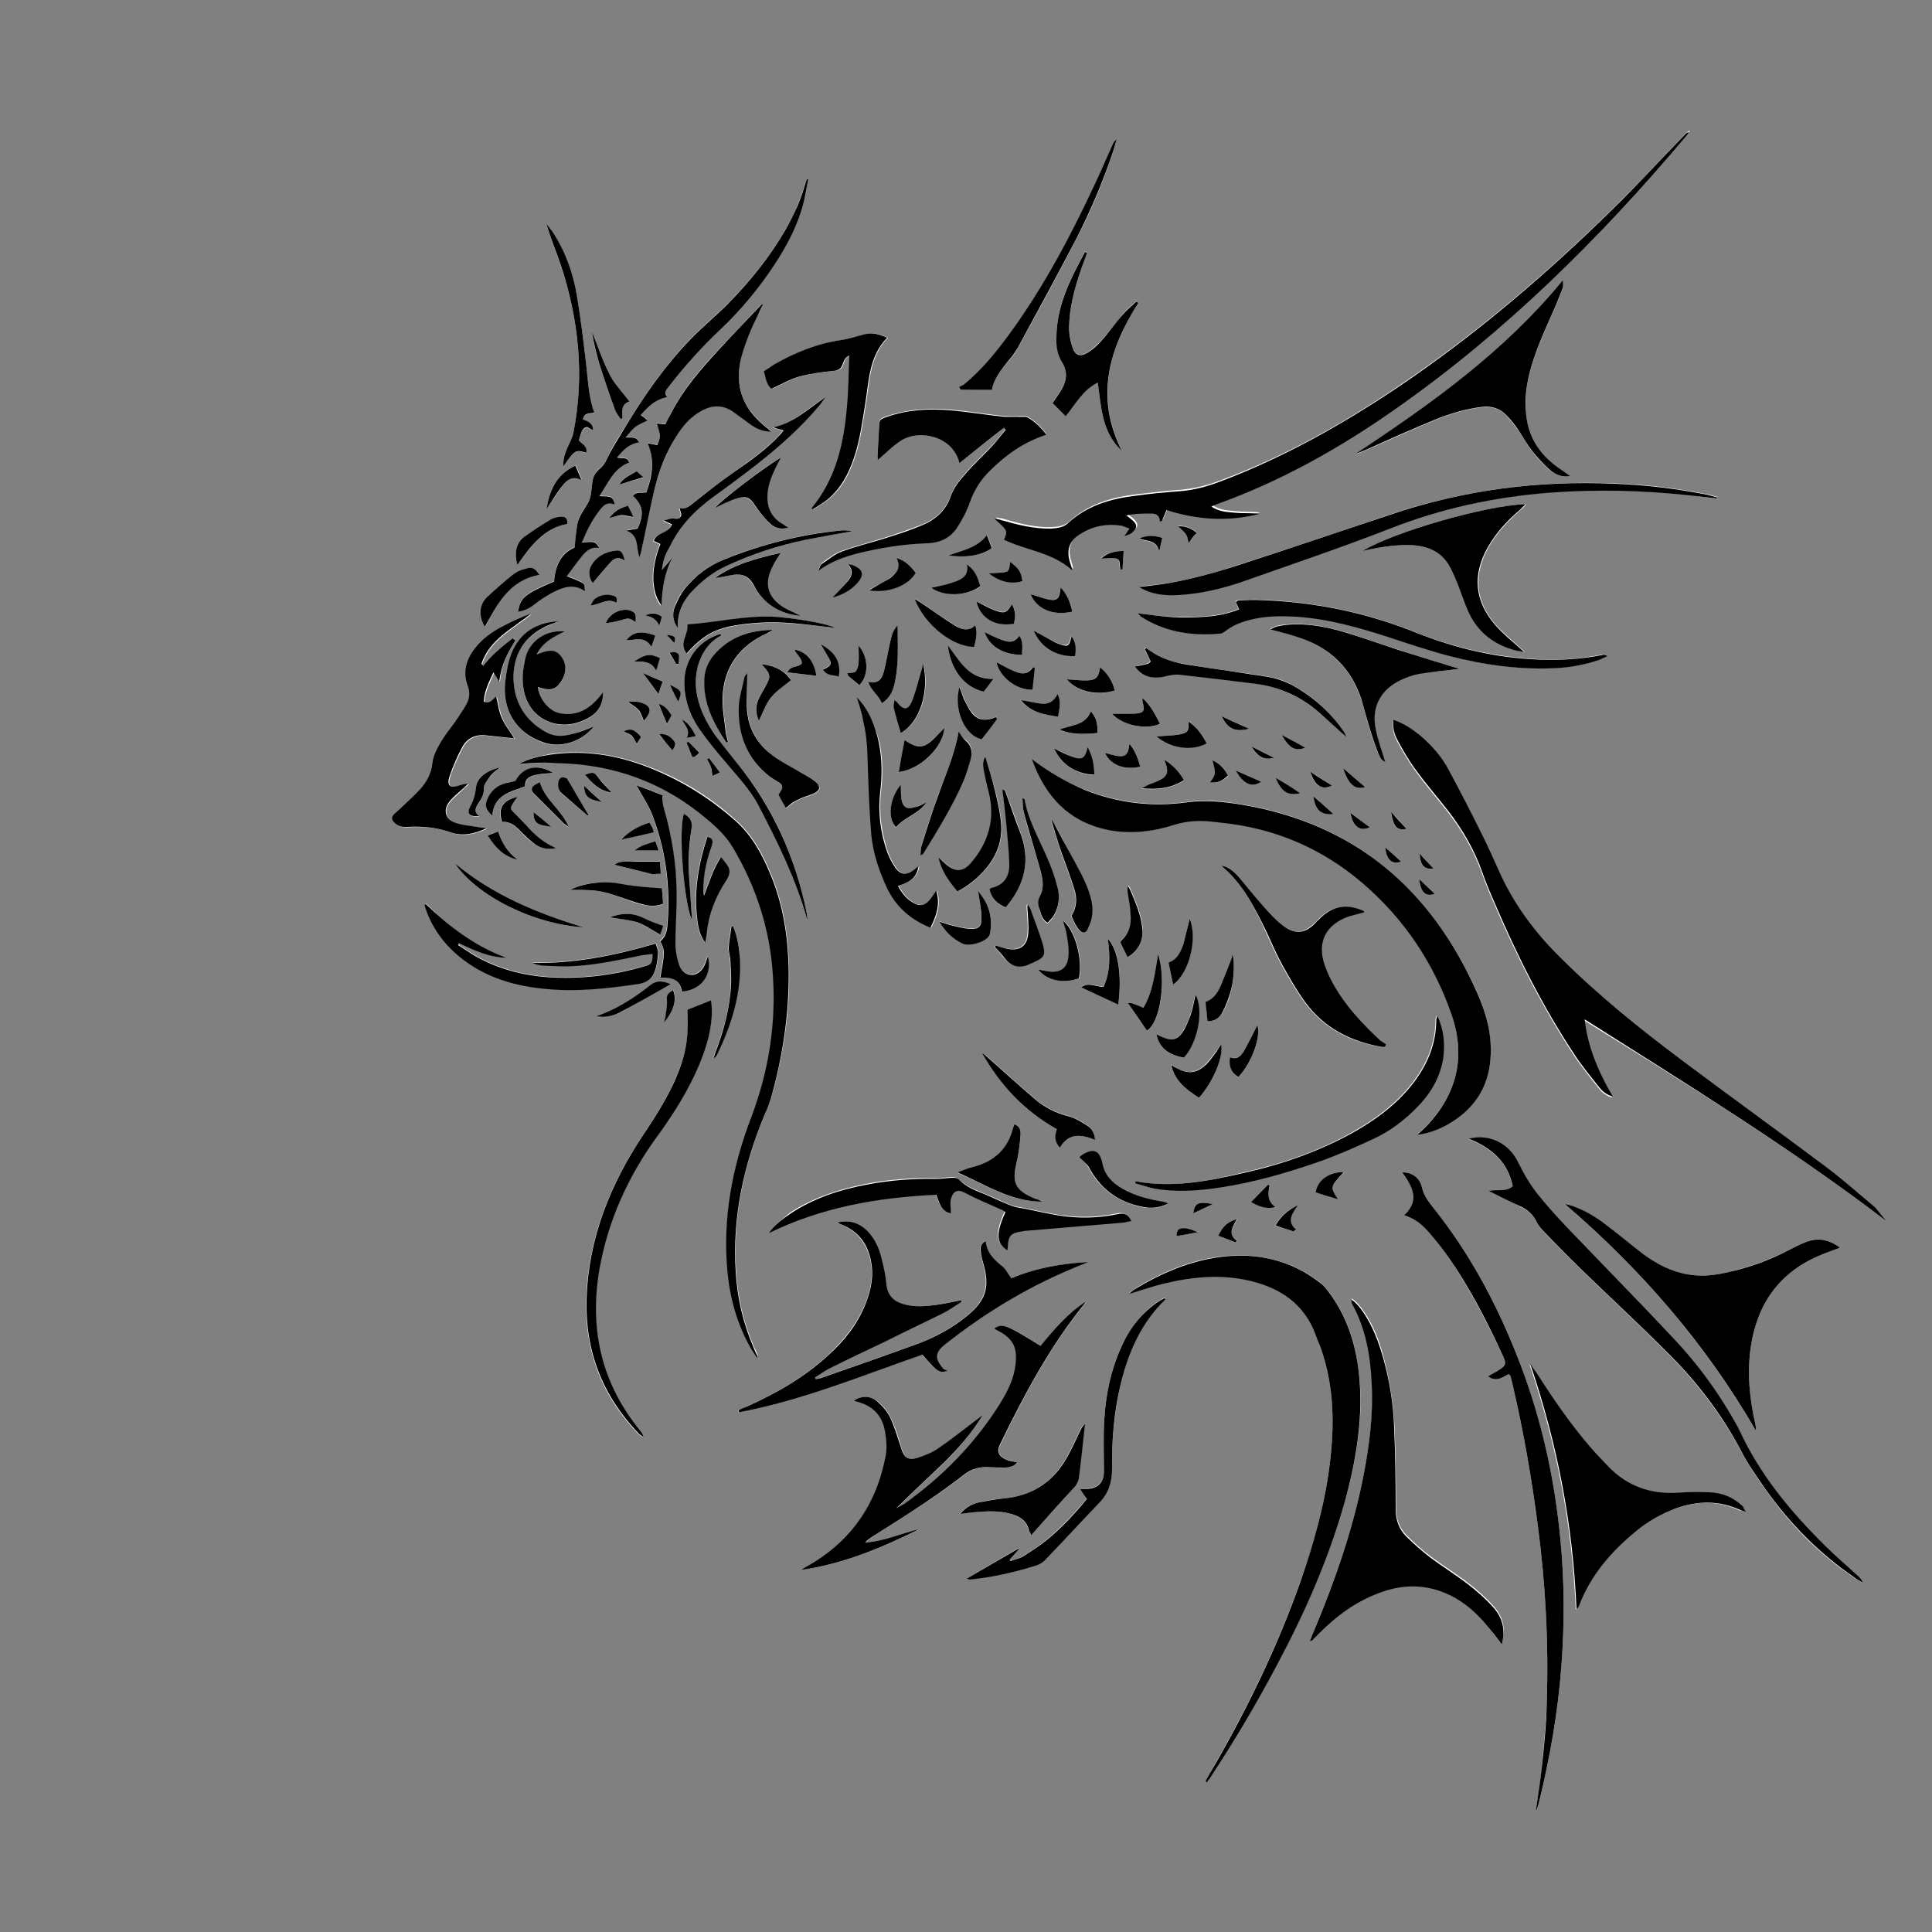 <?xml version="1.0" encoding="utf-8"?>
<!-- Generator: Adobe Illustrator 21.1.0, SVG Export Plug-In . SVG Version: 6.00 Build 0)  -->
<svg version="1.1" id="Layer_1" xmlns="http://www.w3.org/2000/svg" xmlns:xlink="http://www.w3.org/1999/xlink" x="0px" y="0px"
	 viewBox="0 0 500 500" style="enable-background:new 0 0 500 500;" xml:space="preserve">
<rect x="0" y="0" width="500" height="500" fill="#808080" stroke="none"/>
<style type="text/css">
	.st0{fill:#FFFFFF;}
</style>
<g>
	<g>
		<path class="st0" d="M267,196.4c3.5,9.7,9.8,16.5,20.3,18.4c5.7,1.1,11.4,0.3,16.8-1.5c3-1,6-1.1,9.1-0.8c0.9,0.1,1.8,0.2,2.7,0.3
			c14,1.4,26.4,6.6,37,15.9c10.5,9.2,18.1,20.5,22.7,33.6c3.8,10.9,1.6,20.7-6.4,29c-0.8,0.8-1.6,1.5-2.4,2.3
			c3.8-0.5,7.1-2,10.1-4.1c5.8-4.1,8.7-9.7,8.9-16.8c0.1-5.5-1.2-10.6-3.4-15.6c-12-26.9-31.8-44.1-61.3-49c-4.5-0.7-9-1.3-13.6-0.6
			c-9.1,1.3-18,0.3-26.6-3.1C275.9,202.5,271.3,199.7,267,196.4z M488.3,316.1c-1-1.1-2-2.3-3.1-3.3c-4.1-3.5-8.2-7.2-12.6-10.4
			c-12.4-9.3-24.9-18.3-37.3-27.6c-11.1-8.3-21.8-17-31.7-26.8c-6.7-6.7-12.2-14.1-16-22.8c-1.3-2.9-2.5-5.8-4-8.6
			c-2.8-5.7-5.7-11.3-8.7-16.9c-1.9-3.4-4.4-6.4-7.4-9c-2-1.7-4.2-3.2-7-4.1c-0.2,1.9,0.2,3.6,1,5.1c1.5,2.8,3.1,5.5,5,8.1
			c2.6,3.6,5.6,7,8.3,10.5c3.7,4.8,6.7,10,8.7,15.7c0.9,2.6,2,5.2,3.1,7.7c5.9,13.8,12.6,27.1,20.9,39.7c1.9,2.8,4.1,5.5,6.2,8.2
			c0.8,1,1.7,1.9,3.6,2.5c-3.8-6.5-6.6-12.9-7.3-20C436.6,280.6,463.3,297,488.3,316.1z M388.7,425.6c0.2-1.3,0.4-2.1,0.5-2.9
			c0.1-2.9-1-5.3-2.9-7.3c-1.9-2.1-4.1-4-6.3-5.7c-3.1-2.4-6.4-4.4-9.6-6.8c-2.3-1.7-4.4-3.6-6.4-5.6c-1.9-1.9-2.7-4.3-2.7-7.1
			c0-7-0.1-14-0.4-21c-0.3-6.2-1.3-12.3-2.9-18.3c-1.1-4.1-2.6-8-5.1-11.6c-0.8-1.2-1.7-2.3-3.1-3.3c0.1,0.6,0.1,0.9,0.2,1.1
			c3.6,6.5,4.8,13.6,5.1,20.9c0.3,7.9-0.6,15.7-2.1,23.5c-2.7,13.8-7.3,27-12.7,39.9c-0.4,1-0.8,1.9-1.2,3c0.3-0.1,0.5-0.1,0.6-0.2
			c0.6-0.6,1.3-1.3,1.9-1.9c4.3-4.3,9.1-7.9,14.8-10.1c6.4-2.5,12.8-2.7,19.1,0.4c3.6,1.8,6.6,4.4,9.2,7.5
			C385.8,421.9,387,423.5,388.7,425.6z M259.8,139.7c5.9,2.7,12.5,3.2,18,7.5c-0.3-0.9-0.3-1.2-0.4-1.5c-1.3-3.7-0.5-6.2,2.8-8.1
			c3.1-1.8,6.5-2.5,10.1-2c0.7,0.1,1.4,0.5,2.3,0.8c-0.6,0.8-0.9,1.4-1.3,1.9c0.8-0.1,1.4-0.4,1.9-0.8c1.5-1.2,1.5-2.1,0-3.4
			c-0.5-0.4-0.9-0.7-1.4-1.1c2.2-0.4,4.3-0.4,6.4-0.5c1.3,0,2.3,0.4,2.3,2.1c0.2-0.1,0.3-0.1,0.5-0.2c0.4-0.9,0.8-1.8,1.2-2.8
			c7.8,2.5,15.9,3.1,24,1c-2.1-0.2-4.2-0.1-6.2-0.3c-2.1-0.2-4.3-0.2-6.2-1.6c0.5-0.2,0.8-0.4,1.1-0.5c16.7-6,32.1-14.7,46.6-24.8
			c28.5-19.9,53-44.1,75.2-70.6c0.3-0.3,0.4-0.7,0.7-1c-0.7,0.2-1,0.6-1.4,1c-6,6.3-12,12.7-18.2,18.8
			c-17.1,16.8-35.2,32.3-55.1,45.8c-14.7,10-30.1,18.7-46.8,24.9c-3.2,1.2-6.5,2.1-9.9,2.4c-4.2,0.3-8.4,0.8-12.6,1.3
			c-6.1,0.8-11.9,2.6-16.6,6.9c-1.3,1.2-2.9,1.4-4.5,1.5c-4.5,0.2-8.7-1-12.9-2.2c-0.5-0.1-0.9-0.1-1.7-0.3
			C260.8,137.3,260.8,137.3,259.8,139.7z M312,460.9c0.1,0.1,0.2,0.2,0.3,0.3c0.5-0.7,0.9-1.3,1.4-2c6.2-9.4,11.9-19,17.1-29
			c6.9-13.2,13-26.8,17.1-41.2c3.2-11.3,5.2-22.7,3.7-34.4c-0.9-7.4-3.2-14.3-7.7-20.3c-0.7-1-1.6-1.9-2.5-2.6
			c-7.6-5.7-16.2-7.6-25.6-6.5c-8,1-15.3,4.1-22.2,8.4c-0.4,0.3-0.8,0.6-1.5,1.2c3.4-1,6.2-2,9.1-2.7c7.4-1.9,14.9-2.6,22.4-0.7
			c7.9,1.9,13.9,6.1,16.9,14c0.5,1.2,1,2.4,1.4,3.6c3.4,9.9,3.5,20,2.2,30.1c-1.3,10.3-4,20.2-7.5,30c-5.9,16.7-13.6,32.5-22.4,47.9
			C313.4,458.4,312.7,459.7,312,460.9z M476.2,322.9c-3-2.2-5.9-2.8-9-1.4c-1.5,0.6-2.9,1.4-4.4,2.1c-5.2,2.6-10.6,4.5-16.3,5.8
			c-3.2,0.7-6.4,1-9.7,0.4c-4.4-0.7-8.2-2.7-11.6-5.3c-3.1-2.3-6-4.7-9-7.1c-2.9-2.2-6-4.2-9.5-5.4c-0.5-0.2-1.1-0.3-1.7-0.4
			c19.7,16.9,36.3,36.2,49.4,58.6c0.1-0.6,0-1-0.1-1.5c-1.5-6.6-2.2-13.3-1.2-20.1c1.6-11,7.1-19,17.4-23.5
			C472.3,324.3,474.1,323.7,476.2,322.9z M254.4,366.1c-0.6,0.5-1.2,1-1.8,1.5c-3.2,2.4-6.4,5-9.8,7.3c-1.6,1.1-3.5,1.8-5.3,2.4
			c-2.5,0.7-3.5-0.1-4.2-2.6c-0.8-2.7-1.6-5.5-2.9-8c-0.7-1.6-2-3-3.4-4.1c-1.9-1.5-4.2-1.4-5.9-0.1c0.1,0,0.1,0.1,0.2,0.1
			c0.2,0.1,0.5,0.1,0.7,0.2c3.9,1,6.4,3.5,7.1,7.5c0.4,2.1,0.6,4.4,0.2,6.5c-2.5,12.7-9.2,22.4-20.6,28.7c-0.4,0.2-0.8,0.5-1.2,0.8
			c10.9-1.6,20.8-5.8,30.6-10.6c-4.7,1.1-9.2,3.2-14.1,3.5c0.5-0.6,1.1-1,1.7-1.4c4.9-3.2,9.9-6.3,14.7-9.5c3.1-2.1,6.1-4.3,9.1-6.6
			c2.1-1.6,4.3-2.2,6.8-2c1.2,0.1,2.4,0.2,3.7,0.1c1.2,0,2.3-0.2,3.4-1.3c-1.2-0.3-2.1-0.5-3-0.8c-1.9-0.8-2.4-2-1.5-3.9
			c6.2-12.7,12.8-25.3,21.8-36.3c0.2-0.2,0.3-0.5,0.5-0.7c-4.7,3.1-8.2,7.4-11.8,11.5c-8.9-5.5-9.7-5.8-12-4.5
			c0.2,0.1,0.4,0.3,0.6,0.4c4.2,2.1,5.5,4.4,4.9,9c-0.4,3.6-2,6.9-3.9,9.9c-6.5,10.4-14.9,19.1-24.9,26.1c-0.6,0.4-1.3,0.8-2,1.1
			c3.9-4,8-7.7,12-11.5C247.9,375.1,251.5,370.9,254.4,366.1z M451.9,391.3c-0.5-0.7-0.7-1-1-1.3c-2.4-2.4-5.4-3.6-8.8-3.7
			c-2.7-0.1-5.4-0.1-8,0.1c-7.1,0.5-13.1-1.6-18.1-6.8c-1.5-1.5-3-3-4.3-4.6c-5.3-6.2-9.9-12.9-14.3-19.7c-0.5-0.8-1-1.6-1.6-2.3
			c7,20.6,11.1,41.6,12,63.6c0.4-0.4,0.6-0.6,0.6-0.8c3-8,8.4-14.2,14.9-19.5c3-2.5,6.4-4.5,10.1-5.8c5.7-2.1,11.3-2.2,16.8,0.4
			C450.7,390.9,451.1,391,451.9,391.3z M397.5,468.4c0.1,0,0.1,0,0.2,0c0.2-0.5,0.4-1.1,0.5-1.6c2.9-11.8,5-23.7,5.9-35.8
			c0.8-11,0.8-21.9-0.3-32.9c-1.6-16.5-5.3-32.5-11.5-48c-5.3-13.4-12.1-25.9-21.1-37.2c-1.3-1.7-2.7-3.3-3.2-5.6
			c-0.6-2.6-2.6-3.9-5.1-3.9c2.5,3.6,4.7,7.1,0.5,11.1c2.6,0.7,4.5,2.2,6,4c1.8,2.1,3.6,4.2,5.2,6.5c5.7,8.2,10.2,17.2,14.5,26.2
			c0.7,1.5,0.6,2-0.8,3.1c-1,0.7-2,1.2-3.2,1.9c2.1,1.6,3.8,0.2,5.4-0.6c0.2,0.2,0.4,0.3,0.4,0.5c0.2,0.8,0.4,1.6,0.6,2.4
			c2.8,12,4.9,24.2,6.5,36.4c2,15.2,2.8,30.4,2.3,45.7c-0.2,5.7-0.8,11.3-1.3,17C398.7,461.2,398,464.8,397.5,468.4z M248.9,336.9
			c-0.1-0.1-0.2-0.3-0.3-0.4c-2.1,0.4-4.3,0.9-6.4,1.2c-2.8,0.4-5.7,0.6-8.5-0.2c-2.6-0.7-4.2-2.2-4.4-5.1c-0.2-2.3-0.7-4.7-1.3-6.9
			c-0.6-2.5-1.7-4.7-3.4-6.7c-2.2-2.4-4.8-3.2-8.1-2.4c0.4,0.2,0.6,0.3,0.9,0.4c4.4,1.7,6.9,4.9,7.9,9.5c0.8,4,0,7.8-1.5,11.4
			c-2.1,5.1-5.6,9.3-9.6,13.1c-6.2,5.7-13.3,9.8-21,13.2c-0.7,0.3-1.4,0.7-2.2,1c0.1,0.2,0.1,0.3,0.2,0.5
			c16.4-3.1,31.8-9.5,47.4-14.9c4.3,4.7,4.3,4.7,6.6,4.2c-0.6-0.3-1-0.4-1.2-0.6c-1.9-2.1-2.6-3.9,0.4-6.2
			c10.9-8.5,22.6-15.6,35.5-20.7c0.6-0.2,1.1-0.5,1.7-0.7c-7,0.5-13.8,1.6-20,4.2c-0.8-1.1-1.2-2.2-2.1-2.9
			c-2.2-1.8-4.2-3.5-4.5-6.7c-1.2,0.7-1.4,1.5-1.3,2.4c0.1,1,0.4,2.1,0.6,3.1c1.8,6.3,0.8,9.9-4.3,14c-3.8,3.1-8.1,5.4-12.7,7.1
			c-8.2,3-16.5,5.9-24.8,8.8c-0.5,0.2-1,0.2-1.5,0.3c-0.1-0.1-0.1-0.3-0.2-0.4c1.3-0.8,2.5-1.7,3.9-2.4c4.7-2.3,9.5-4.6,14.3-6.9
			c5-2.4,10.1-4.9,15.1-7.4C245.8,339,247.3,337.9,248.9,336.9z M134.3,197.7c3.2-0.1,6.5-0.4,9.7-0.4c14.8,0.2,28.1,5,39.3,14.7
			c2.5,2.1,4.8,4.4,6.5,7.2c6,10.1,9.4,21,10.3,32.7c0.9,12.6-0.9,24.9-5.5,36.8c-5,13-7.6,26.5-6.2,40.6c0.7,7,2.6,13.6,6.1,19.6
			c0.4,0.7,0.9,1.4,1.5,2.3c0.1-0.4,0.1-0.5,0.1-0.5c-0.3-0.7-0.6-1.5-1-2.2c-2.7-6.3-4.2-12.8-4.6-19.6
			c-0.9-14.2,2.1-27.8,7.6-40.9c0.5-1.3,1.1-2.5,1.5-3.9c3.1-11,4.9-22.2,4.6-33.7c-0.2-8.2-1.4-16.2-4.5-23.8
			c-2.2-5.4-4.9-10.5-9.3-14.4c-6-5.4-12.8-9.8-20.3-12.9c-8.8-3.7-18-5.5-27.6-4.2C139.6,195.7,136.9,196.2,134.3,197.7z
			 M259.8,110.7c0.2,0.1,0.3,0.2,0.5,0.3c-1.2,1.4-2.2,2.9-3.5,4.2c-2.3,2.5-4.9,4.8-7.1,7.4c-1.4,1.6-2.9,3.5-3.6,5.5
			c-1.3,3.9-4,6.3-7.6,7.7c-3.1,1.2-6.3,2.3-9.4,3.3c-3.8,1.2-7.7,2.2-11.4,3.5c-1.8,0.7-3.5,2-5.1,3.2c-0.3,0.2-0.4,0.8-0.8,1.7
			c3.3-2.4,6.5-3.5,9.8-4.4c6-1.6,12.1-2.5,18.3-2.7c3.3-0.1,5.9-1.4,7.7-3.9c1.4-2,2.6-4.3,3.4-6.7c1.1-3.1,2.7-5.7,5-8
			c4.2-4.2,8.8-7.6,14.8-9.5c-1.4-1.9-3-3.4-4.9-4.5c-0.4-0.2-1.1-0.1-1.6-0.1c-1.7,0-3.4,0.1-5.1-0.1c-4.4-0.5-8.7-1.2-13.1-1.6
			c-5.6-0.5-11.2-0.1-16.6,1.7c-2,0.7-1.9,0.7-2,2.8c-0.1,2.5-0.3,5-0.4,7.5c0,0.3,0,0.7,0.1,0.8c2-1.7,3.8-3.6,6-5
			c4.7-2.9,13.4-1.1,15.1,5.8C252.2,116.8,256,113.8,259.8,110.7z M385.2,308.2c3.2,1.6,6,2.9,8.7,4.3c1.5,0.8,2.8,1.8,3.6,3.5
			c0.6,1.1,1.4,2.2,2.3,3.1c3,3.1,6,6.2,9.1,9.2c7.4,7.2,15,14.2,22.3,21.5c7.7,7.7,14.3,16.2,19.4,25.8c1.8,3.4,4,6.7,6.3,9.9
			c6.3,9,13.9,16.8,23.1,22.9c0.7,0.5,1.4,0.8,2.1,1.3c-0.2-0.8-0.6-1.2-1-1.5c-2.9-2.7-6-5.3-8.8-8.1c-8.9-8.8-16.8-18.3-22.1-29.8
			c-0.6-1.3-1.4-2.6-2.1-3.8c-4.1-7-9-13.6-14.5-19.5c-8.3-8.9-16.9-17.6-25.3-26.4c-3.5-3.7-7.1-7.4-10.3-11.4
			c-2-2.5-3.7-5.3-5.1-8.3c-2.3-4.9-7.3-7.5-12.8-6.1c5.8,2.3,10.1,5.9,11.4,12.3C389.7,308.7,387.6,307.8,385.2,308.2z
			 M406.4,123.2c-1.1-0.7-2.2-1.4-3.2-2.1c-4.9-3.6-7.9-8.4-8.3-14.5c-0.2-3.2,0.1-6.3,0.8-9.4c1.4-5.8,3.9-11.2,6.3-16.6
			c0.9-2,1.7-4,2.5-6.1c0.2-0.4,0-1,0-1.9c-15.3,18.5-34.2,32-53.6,44.9c0.9-0.2,1.7-0.6,2.4-0.9c6-2.6,12-5.4,18.1-7.9
			c3.9-1.6,7.9-2.8,12.2-3.3c2.5-0.3,4.5,0.4,6.2,2.1c1.1,1.2,2.1,2.5,3.1,3.8c1.3,1.8,2.3,3.8,3.6,5.5c1.3,1.7,2.8,3.3,4.5,4.8
			C402.5,122.8,404.3,123.6,406.4,123.2z M444.3,129c0-0.1,0.1-0.2,0.1-0.4c-0.7-0.2-1.5-0.5-2.2-0.6c-8-1.6-16.1-2.6-24.2-2.9
			c-19.9-0.8-39.3,1.7-58.1,8c-13.5,4.6-27.1,9.1-40.7,13.5c-7,2.3-14.2,4.2-21.6,4.9c-0.9,0.1-1.8,0.2-2.7,0.3
			c3.2,2,6.7,2.3,10.2,2.1c5.6-0.3,11.1-1.6,16.4-3.4c12.7-4.4,25.5-8.8,38.1-13.7c13.5-5.2,27.3-8.3,41.7-9.4
			c12-0.9,24.1-0.6,36.1,0.7C439.7,128.5,442,128.8,444.3,129z M133.4,165.7c-0.2-0.1-0.3-0.3-0.5-0.4c-1.4,1.1-2.8,2.2-4.1,3.4
			c-1.2,1.2-2.3,2.5-3.5,3.7c-0.2-0.2-0.3-0.3-0.5-0.5c2.1-6.4,8-9,12.8-13c-2.6,1-5.1,2.1-7.5,3.4c-2.7,1.4-5.1,3.2-7,5.6
			c-2.4,2.9-3.2,6.2-1.8,9.8c0.6,1.7,0.5,3.2-0.4,4.7c-0.9,1.6-1.9,3-2.9,4.5c-1.2,1.8-2.7,3.5-3.8,5.4c-0.9,1.7-1.9,3.5-2.1,5.4
			c-0.3,2.7-1.5,4.8-3.2,6.7c-1.4,1.5-2.9,2.9-4.4,4.3c-0.8,0.7-1.6,1.4-2.3,2.1c-0.8,0.7-0.7,1.4,0,2.1c0.9,1,2,1.3,3.3,1.2
			c3.8-0.2,7.6,0,11.3,1.4c3,1.1,6.2,0.4,9.2-1c-0.6-0.2-1.2-0.2-1.8-0.3c-2.1-0.4-4.2-0.5-6.2-1.2c-2.8-1-3.3-3.6-1.2-5.8
			c0.7-0.8,1.5-1.4,2.3-2.2c0.7-0.7,1.4-1.3,2.2-2c-1-0.1-1.6,0.2-2.3,0.4c-2.3,0.7-3.2,0-2.5-2.3c0.8-2.6,2-5.1,3.3-7.6
			c1.2-2.3,3.4-3.4,6.1-3.1c2.5,0.3,4.9,0.5,7.4,0.8c-1.1-1.7-2.4-3.4-3.2-5.2s-1-3.7-1.5-5.6c-1,0.6-1.6,2-3.2,1.3
			c0.1-2.7,1.4-5,2.5-7.6c0.5,0.9,0.9,1.5,1.5,2.4C129.7,172.2,131.4,168.9,133.4,165.7z M209.2,46.3c-0.1,0-0.2,0-0.4-0.1
			c-0.8,2.3-1.4,4.6-2.3,6.8c-0.9,2.2-2.1,4.4-3.3,6.5c-4,7-9,13.1-14.6,18.8c-3.1,3.2-6.6,6-9.7,9.2c-6.6,6.8-12,14.6-16.9,22.6
			c-1.5,2.4-3.1,4.8-4.3,7.3c-0.7,1.5-1.3,2.9-2.6,3.9c-0.7,0.6-1.4,1.5-1.6,2.4c-0.5,2-0.3,4.3-1.2,6.1c-1,1.9-2.5,3.6-2.9,5.8
			c-0.3,1.9-0.4,3.9-0.7,6c-3.8,1.6-5,4.9-5.3,8.8c-7.5,3.1-8.8,4.2-9.3,7.8c1.6-0.2,2.9-0.8,4.1-1.8c1.5-1.1,3-2.2,4.7-3.1
			c2.7-1.5,5.4-2.5,8.5-0.4c-0.1-0.8-0.2-1.8-0.6-2.1c-1.2-0.7-2.5-1.2-4.1-1.8c1.2-1.6,2.3-3.3,3.7-4.9c1.2-1.4,2.4-2.8,4.7-2.4
			c-1.1-1.7-1.1-1.7-4.5-1.4c1.2-2.9,2.6-5.7,4.4-8.1c1-1.3,2.1-2.5,4.1-1.7c-0.3-2.7-2.3-2-4-2.2c2.3-3.4,3.6-7.2,7.7-8.7
			c-0.4-1.6-2-0.9-3.1-1.3c1.6-2,3.1-3.7,5.7-3.9c-0.7-1.5-2-1.2-3.5-1.3c1-1.1,1.6-2,2.5-2.7s2-1.1,3.2-1.7
			c-0.6-0.5-1.2-0.9-1.8-1.4c2.6-2.9,3.9-3.9,6.9-4.7c-1.1-1.1-0.2-1.9,0.4-2.7c4.1-5.3,8.5-10.2,13.4-14.8c5.4-5,10-10.7,14-16.8
			c3.2-4.8,5.8-9.8,7.3-15.3C208.4,50.9,208.7,48.6,209.2,46.3z M316,224c5.6,4.6,8.7,10.9,11.6,17.2c1.3,2.8,2.5,5.7,4,8.4
			c1.9,3.4,3.8,6.8,6.1,9.9c4.8,6.5,11.6,10.1,19.5,11.4c0.3,0.1,0.7,0,1,0c0.1-0.2,0.2-0.4,0.3-0.6c-0.5-0.4-1.1-0.6-1.6-1.1
			c-3.9-3.7-7.7-7.6-10.6-12.1c-1.5-2.3-2.8-4.8-3.7-7.4c-2-5.9,0.3-10.4,6.2-12.5c1.3-0.5,2.7-0.8,4.1-1.1
			c-0.1-0.2-0.2-0.4-0.3-0.4c-4.7-1.9-8.2-1.2-11.7,2.5c-0.2,0.2-0.3,0.4-0.5,0.5c-2.9,2.9-5.6,3.3-8.8,0.7c-1.8-1.5-3.4-3.2-5-5
			c-2.2-2.4-4.1-5-6.3-7.5C319.3,225.6,318,224.3,316,224z M294.4,158.7c0.4,0.4,0.5,0.7,0.8,0.8c6.2,4,13.1,5,20.3,4.4
			c0.6,0,1.2-0.4,1.7-0.8c2.1-1.6,4.6-2.5,7.1-3c3.6-0.8,7.3-0.9,10.9-0.6c8.2,0.5,16,2.7,23.7,5.2c5.2,1.7,10.5,3.5,15.8,4.9
			c9.2,2.4,18.5,3.8,28,3.2c3.8-0.2,7.4-0.9,11-2.1c0.8-0.3,1.5-0.7,2.2-1c-0.5-0.4-0.9-0.3-1.3-0.3c-5.4,1.1-10.8,1.5-16.3,1.2
			c-11.1-0.5-21.7-2.9-32-7c-12.9-5.2-26.3-7.9-40.1-8.4c-1.9-0.1-3.9,0.1-5.8,0.1c-0.2,0-0.4,0.2-0.7,0.4c0.3,0.6,0.5,1.2,0.9,1.9
			c-2.9,1.1-5.7,1.7-8.6,1.9s-5.9,0.2-8.8,0.1C300.4,159.5,297.6,159.1,294.4,158.7z M352.6,142.6c4.7-1.1,8.9-1.7,13.2-1.5
			c3.4,0.2,6.4,1.3,8.6,4c1.1,1.4,1.8,3.1,2.5,4.7c1.2,3,2.2,6.1,3.6,9.1c2.4,5,6.5,8,11.8,9.4c0.7,0.2,1.5,0.3,2.3,0.4
			c-2.6-2.4-5.2-4.5-7.4-6.9c-5.4-6.1-6-12.9-2-20.1c2.1-3.8,5.1-6.9,8.4-9.8c0.5-0.4,0.9-0.8,1.4-1.4
			C384.9,130.7,360.5,137.7,352.6,142.6z M197.5,78.7c-0.3,0.1-0.5,0.1-0.6,0.2c-3.5,3.7-6.9,7.3-10.4,11
			c-4.9,5.2-9.6,10.6-12.9,17.1c-0.5,0.9-0.9,1.9-1.4,2.7c-0.8-0.1-1.5-0.1-2.2-0.2c1,3.3,1,3.3,0.1,5.6c-0.7-0.1-1.5-0.3-2.5-0.5
			c2,4.5,1,8.6-0.3,12.7c-1.3,0.3-2.6-0.3-3.5,0.9c2.6,2.4,2.9,4.9,1.2,8.5c-1,0.2-2,0.3-2.9,0.5c3.6,1.3,2.4,4.6,3.4,6.9
			c0.3-0.4,0.3-0.9,0.4-1.3c1.1-5.5,2.1-11,3.5-16.4c1.2-4.8,3.1-9.4,5.7-13.7c1.7-2.6,3.7-5,6.5-6.5s5.6-1.5,8.3,0.4
			c1.4,1,2.7,2.1,4.1,3c1.6,1.1,3.3,2,5.6,2c-0.8-0.7-1.4-1.2-1.9-1.6c-5.6-4.6-7.6-10.3-5.9-17.4c0.9-4,2.6-7.7,4.4-11.3
			C196.7,80.5,197.1,79.6,197.5,78.7z M210,131.5c0.1,0.1,0.3,0.3,0.4,0.4c1.3-0.8,2.6-1.6,3.8-2.5c3.6-2.8,5.6-6.7,7-10.9
			c1.6-4.7,2.2-9.7,3-14.5c0.9-5.8,1-11.9,5.6-16.6c-2-0.9-3.8-1.4-5.8-0.9s-4,1.2-6.1,1.5c-6.2,0.9-11.9,3.1-17.3,6.3
			c-0.9,0.5-1.7,1.1-2.7,1.8c0.4,1.8,0.5,3.5,2,4.5c2.4-1.1,4.6-2.4,7-3.1c2.9-0.8,5.9-1.2,8.9-1.5c1.4-0.1,2.1-0.5,2.5-1.8
			c0.3-0.8,0.4-1.7,1.7-2.2c-0.2,4.6-0.3,8.9-0.6,13.2C218.4,114.7,216.3,123.8,210,131.5z M177.9,261.3c0.5,7.6-0.4,12-3.7,19.2
			c-2.2,4.7-5,9.1-7.9,13.4c-8.5,12.8-14.1,26.7-14.6,42.3c-0.4,13.5,4.1,25.2,13.5,34.9c0.3,0.3,0.8,0.6,1.2,0.9
			c-0.1-0.7-0.4-1.2-0.8-1.6c-10-12.2-13.2-26.3-10.6-41.6c2.1-12.7,7.3-24.2,15-34.6c1.7-2.4,3.4-4.8,4.9-7.2
			c3.6-5.8,6.7-11.9,8.4-18.6c0.8-3.1,1.1-6.2,0.6-9.4C181.9,259.8,179.9,260.5,177.9,261.3z M198.9,319.2
			c13.7-6.7,28.2-9.3,43.2-10.2c0.9,2,1.2,4.3,3.8,4.8c0-1.3-0.2-2.5,0-3.7c0.5-2,1.6-2.6,3.4-1.7c3,1.6,6.2,2.8,9.3,4.3
			c0.5,0.2,0.9,0.6,1.4,0.8c-2.5,5.5-2.3,8,0.5,9.9c0-0.2,0.1-0.5,0.1-0.7c0.1-3,0.8-3.7,3.6-4.2c0.5-0.1,1-0.1,1.5-0.2
			c8.3-0.7,16.7-1.4,25-2.1c0.6-0.1,1.2-0.2,1.9-0.4c-0.8-1.6-1.8-2.1-3.4-1.8c-5.2,1.1-10.5,1.2-15.8,0.3c-2.8-0.5-5.6-1.1-8.4-1.7
			c-1.1-0.2-2.3-0.3-3.3-0.7c-2.3-0.9-4.4-2-6.7-2.9c-2.5-1.1-5-1.9-7-3.9c-0.3-0.3-1-0.5-1.5-0.5c-1.4,0-2.7,0.4-4.1,0.3
			c-6.2-0.1-12.4,0.3-18.4,1.5c-6.9,1.4-13.5,3.5-19.5,7.4C202.5,315.5,200.4,317,198.9,319.2z M377.7,173.1
			c-5.1-1.6-10.7-3.3-16.2-5.1c-4.2-1.4-8.5-2.9-12.7-4.2c-5.1-1.6-10.4-2.7-15.8-2.2c-1.5,0.1-3,0.3-4.3,1.2c2.7,0.8,5.4,1.4,8,2.3
			c7.7,2.8,12.9,8,15.5,15.7c0.8,2.3,1.3,4.7,2,7c0.7,2.4,1.5,4.8,2.4,7.1c0.6,1.5,0.9,1.7,1.8,2.2c-0.8-2.7-1.9-5.7-2.5-8.7
			c-1-5.6,1.4-10.1,6.5-12.5c1.5-0.7,3.2-1.3,4.8-1.6C370.8,173.8,374.5,173.5,377.7,173.1z M293.9,305.7c-0.1,0.2-0.1,0.4-0.2,0.5
			c1.6,0.5,3.2,1,4.8,1.3c5.8,1,11.5,0.6,17.2-0.3c8.5-1.3,16.8-3.6,25-6.5c4.9-1.7,9.7-3.8,14.4-6c4.3-2.1,8.2-4.9,11.6-8.4
			s5.8-7.6,6.6-12.5c0.6-3.6,0.3-7.2-1.5-11c-0.2,0.6-0.3,0.8-0.3,1c0,6.3-2.3,11.7-6.1,16.6c-4.2,5.4-9.7,9.4-15.6,12.7
			c-8.9,5-18.4,8.2-28.3,10.4C312.5,305.7,303.3,307.5,293.9,305.7z M294.6,78.4c-0.2-0.1-0.4-0.3-0.6-0.4c-1.2,1.1-2.4,2.1-3.4,3.3
			c-1.8,2.2-3.5,4.5-5.4,6.6c-1.1,1.2-2.3,2.3-3.6,3.2c-2,1.3-3.4,0.9-4.1-1.5c-0.6-1.8-0.8-3.8-0.8-5.7c0.2-5.7,2-11,3.8-16.3
			c0.3-0.8,0.5-1.6,0.8-2.3c-0.2-0.1-0.3-0.1-0.5-0.2c-3.8,7-7.4,14-7.4,22.3c0,2.2,0.4,4.4,1.5,6.3c1.4,2.3,1.2,4.5,0,6.7
			c-0.7,1.3-1.7,2.6-2.5,3.8c1.1,1.1,2.2,2.2,3.4,3.4c2.5-3.1,4.3-6.7,8.3-8.7c0.9,6.5,1.1,12.9,6.2,17.6
			C283.5,102.9,286.9,90.4,294.6,78.4z M131.2,247.9c-8.3-2.8-14.9-8-21-14.1c-0.2,0.2-0.2,0.3-0.2,0.4c0,0.2,0.1,0.5,0.2,0.7
			c1.7,5.1,4.7,9.3,8.8,12.6c6.7,5.4,14.6,7.6,23,8.4c7.8,0.7,15.4-0.2,23.1-1.3c2.7-0.4,4.1-1.7,4.7-4.1c0.4-1.3,0.5-2.7,0.6-4.1
			c0-0.7-0.4-1.5-0.6-2.3c-10.6,3.1-21.1,5.2-31.9,5c0.9,0.4,1.7,0.7,2.6,0.7c2,0.1,4.1,0.2,6.1,0.2c6.5-0.1,12.9-1.5,19.3-2.8
			c1-0.2,2-0.3,3.1-0.4c-0.1,2.5-0.1,2.6-2.2,3.2c-7.6,2.2-15.3,3.2-23.1,2.9c-7.2-0.3-14-1.9-20.3-5.4c-1.6-0.9-3.1-2-4.7-3
			c0.1-0.2,0.2-0.3,0.2-0.5C122.8,245.9,126.8,247.8,131.2,247.9z M250.1,408.6c0.3,0,0.6,0.1,0.8,0.1c5.9-0.6,11.7-1.9,17.4-3.7
			c0.9-0.3,1.8-0.9,2.4-1.6c4.7-4.9,9.2-9.9,13.9-14.7c2.3-2.4,3.2-5.2,3.2-8.6c-0.1-7.5,0.6-14.9,2.3-22.3
			c2-8.1,5.2-15.5,11.4-21.5c0.1-0.1,0-0.3,0-0.5c-0.5,0.2-0.9,0.4-1.3,0.7c-4.7,3-7.8,7.3-10.1,12.2c-2.6,5.9-3.9,12.1-4.3,18.4
			c-0.3,4.5-0.1,9.1-0.1,13.6c0,2.7-1.4,4.3-4,4.5c-0.6,0-1.1,0-2.2,0c0.8,1.1,1.3,1.8,1.8,2.6c-3.3,3.9-6.8,7.7-10.7,10.9
			c-1.9,1.5-3.9,2.9-6,4.1c-0.9,0.6-2.1,0.8-3.1,1.1c-0.1-0.1-0.1-0.3-0.2-0.4c0.8-0.9,1.6-1.8,2.4-2.7c-0.1,0-0.1-0.1-0.2-0.1
			C259.1,403.3,254.7,405.9,250.1,408.6z M221.7,180.4c0.6,2.1,1.4,4.1,1.9,6.2c1,4,1.1,8,1.2,12.1c0.2,5.8,0.4,11.7,0.9,17.5
			c0.4,4.7,2,9.2,4,13.5c2.3,4.9,6,8.3,11.3,10.4c1.5-3,2.6-6,1.5-9.6c-0.7,1-1.1,1.8-1.7,2.4c-1.1,1.3-2.2,1.6-3.7,1
			c-2.1-0.9-3.4-2.6-4.5-4.6c2.5-1,4.8-1.9,5.3-5.1c-0.5,0.4-0.8,0.6-1,0.8c-2,1.7-3.6,1.6-5.1-0.6c-0.8-1.2-1.5-2.5-2-3.9
			c-1.7-5.1-2.4-10.3-1.8-15.6c0.5-4.1,0.5-8.3-0.3-12.4C226.6,188,224.9,183.9,221.7,180.4z M266.9,397.3
			c3.9-4.4,7.6-8.5,11.3-12.7c0.5-0.5,0.8-1.3,0.9-2c0.6-4.7,1.1-9.4,1.6-14.1c-0.7,0.6-1,1.2-1.3,1.9c-1.3,2.7-2.5,5.5-4.1,8
			c-3.6,5.7-8.9,8.9-15.7,9.4c-2.1,0.2-4.2,0.5-6.3,1c-1.7,0.4-3.3,1.1-4.9,3c1.4-0.2,2.4-0.3,3.3-0.4c3.2-0.3,6.3-0.5,9.5,0.3
			c2.4,0.6,4.4,1.7,5,4.4C266.4,396.3,266.6,396.6,266.9,397.3z M256.7,100.9c0.5-2.9,2.4-5.2,4.3-7.5c0.9-1,1.8-2.1,2.4-3.3
			c5.2-9.5,10.4-19,15.3-28.5c3.8-7.3,6.9-14.9,9.5-22.7c0.3-0.9,0.5-1.8,0.8-2.7c-0.6,0.4-0.9,0.9-1.1,1.4
			c-1.5,3.3-2.9,6.5-4.4,9.8c-6.4,13.6-13.3,26.8-22.1,38.9c-3.5,4.8-7.2,9.4-11.8,13.2c-0.4,0.3-0.9,0.5-1.4,0.8
			c0.1,0.2,0.3,0.5,0.4,0.7C251.3,100.9,253.9,100.9,256.7,100.9z M171.4,206.3c0.1-0.2,0.1-0.3,0.2-0.5c-2.3-0.9-4.6-1.8-7-2.7
			c1.4,2.6,3,4.9,4,7.4c3.5,9,4.8,18.4,4.1,28c-0.1,1.8-0.3,3.7-1.9,5c1.2,2.5,1.2,2.5,0,9.4c2.7-0.1,5.1,0.4,5.6,3.6
			c5-0.4,8-4.3,6.7-9.1c-0.3,0.8-0.4,1.2-0.6,1.7c-0.7,2-2.3,3.3-3.9,3.1c-1.8-0.2-2.7-1.6-3.1-3.1c-0.5-1.6-0.8-3.3-0.8-5
			c0-4.6,0.4-9.1,0.3-13.7c-0.1-7.3-1.3-14.4-3.3-21.4C171.5,208.2,171.5,207.2,171.4,206.3z M146.2,163.4
			c-4.9-0.5-9.2,2.6-10.3,7.3c-0.5,2.3-0.7,4.7-0.5,7c1,8.9,10,12.4,17.2,8c2.4-1.5,3.5-3.6,3.5-6.5c-2.9,4-6.5,6.6-11.6,5.4
			c-2.8-0.6-5.1-4-5.3-6.7c3.2,1,4.5,0.7,6-1.4c1.5-2.3,1.4-4.8-0.2-6.8c-1.3-1.5-2.9-1.7-6.1-0.2
			C140.4,166,143.2,164.8,146.2,163.4z M208.9,238c0-0.2,0.1-0.5,0-0.7c0-0.5-0.1-1-0.2-1.4c-2.9-14.1-8.6-26.9-17.7-38.1
			c-2-2.5-4-4.9-5.9-7.5c-2-2.6-3.4-5.5-4.3-8.7c-2.2-7.5,0.8-14.6,5.8-17.1c0.1,0,0.1-0.2,0.1-0.3c-0.3,0-0.5-0.1-0.7,0
			c-5.4,1.8-8.9,6.6-8.9,12.4c0,4.5,1.4,8.5,3.9,12.1c2.1,3,4.4,5.8,6.8,8.6c3,3.6,6.3,7,8.5,11.2C201.4,218,206,227.6,208.9,238z
			 M171.3,147.5c0.3-2.4,1-4.1,1.7-5.7c2.6-5.4,6.6-9.6,11.4-13.1c3.9-2.8,7.8-5.6,11.5-8.6c5.7-4.5,11.2-9.4,15.9-15
			c0.6-0.7,1.1-1.5,1.6-2.2c-4.4,2.9-8.1,6.6-13.5,7.8c0.9,0.2,1.7,0.5,2.7,0.8c-0.5,0.5-0.8,0.9-1.1,1.3c-3.5,3.6-7.5,6.5-11.5,9.3
			c-3.5,2.5-6.9,5.1-10.3,7.8c-1.3,1-2.4,2.2-4,1.7c0.2,0.7,0.6,1.4,0.4,1.9c-0.2,0.9-1,1-2,0.8c-0.6-0.1-1.3,0.2-2.5,0.5
			c1.1,0.5,1.6,0.8,2.1,1c-0.8,2.4-4,2-4.7,4.3c0.6,0.3,1.1,0.5,1.7,0.8c-2.7,7.2-2.1,12.8,0.3,15.9c0.1-4.4,0.8-8.5,2.7-12.3
			C173.2,145.2,172.4,146.1,171.3,147.5z M193.4,174.1c-0.2,0.4-0.5,0.7-0.6,1.1c-0.6,2.6-1.4,5.2-1.5,7.8c-0.4,7.2,2.1,13.4,7.9,18
			c0.8,0.6,1.6,1,2.5,1.6s1.2,1.3,0.5,2.2c-0.2,0.3-0.4,0.7-0.6,1c0.7,1.1,1.3,2.2,1.9,3.4c0.7-0.6,1.3-1.1,1.9-1.5
			c0.7-0.4,1.4-0.8,2.2-1.1c1-0.4,2-0.7,3-1.1c1.8-0.8,2-1.8,0.5-3.1c-1.1-0.9-2.3-1.5-3.5-2.2c-2.4-1.5-5-2.7-7.3-4.4
			c-4.2-3-6.6-7.2-6.9-12.3C193.1,180.4,193.3,177.3,193.4,174.1z M293.7,172.5c1.9,2.6,4.4,3.3,7.5,2.5c1.2-0.3,2.6-0.7,3.8-0.5
			c6.5,0.7,12.9,1.5,19.3,2.3c6.9,0.9,12.9,3.7,18,8.4c1.4,1.3,2.9,2.6,4.3,3.9c0.4,0.4,0.9,0.8,1.7,1.5c-0.3-0.8-0.3-1-0.5-1.2
			c-0.4-0.6-0.8-1.2-1.3-1.8c-3.4-4.4-7.5-7.9-12.4-10.5c-1.4-0.8-3-1.4-4.5-1.7c-2.2-0.5-4.5-0.8-6.7-1.1
			c-5.5-0.8-10.9-1.5-16.4-2.5c-3.1-0.5-6.2-1.4-8.8-3.4c-0.4-0.3-0.8-0.5-1.2-0.8c-0.1,0.1-0.2,0.2-0.3,0.3c0.5,1.1,1,2.1,1.5,3.2
			c-0.3,0.2-0.5,0.5-0.8,0.6C295.9,172,294.8,172.2,293.7,172.5z M145.8,120.7c3-4.2,3.2-4.4,5.9-3.4c0.4-1.7-1.2-2.3-1.9-3.2
			c0.7-2.6,1.2-3.4,2.2-3.5c0.4,0.2,0.9,0.5,1.5,0.9c0-1.8-1.3-2.5-2.6-2.8c0.2-2,1.7-1.5,2.9-1.8c-1.5-4.1-1.6-8.3-2.1-12.5
			c-0.7-6-1.4-11.9-2.4-17.8s-3-11.5-6.3-16.5c-0.5-0.7-1-1.4-1.6-2.1c1.1,3.7,2.6,7.3,3.8,10.9c4.6,14.1,6.1,28.5,3.2,43.2
			c-0.3,1.4-1,2.7-1.6,4C146.2,117.3,145.7,118.6,145.8,120.7z M269.8,311c-0.4-0.2-0.9-0.4-1.3-0.5c-0.5-0.2-0.9-0.3-1.4-0.5
			c-4.3-1.9-5.2-4.1-4.1-8.6c0.6-2.4,0.9-4.9,1.1-7.4c0.1-1.1-0.1-2.4-1.6-2.9c-0.1,0.3-0.3,0.5-0.3,0.8c-1.3,5.5-4.9,8.8-10.3,10.2
			c-1.2,0.3-2.4,0.8-4.1,1.4C255.1,306.7,261.6,311,269.8,311z M188,192.2c0.2-0.1,0.3-0.1,0.5-0.2c-0.2-0.9-0.5-1.7-0.6-2.6
			c-0.3-3-0.9-6-0.8-8.9c0.3-7.9,4.4-13.4,11.5-16.6c0.4-0.2,0.7-0.4,1.6-0.9c-5,0.1-9.1,1.1-12.6,3.9c-2.8,2.2-5,4.9-5.2,8.7
			C181.9,181.9,184.6,187.2,188,192.2z M255,195.8c-0.8,1.2-0.6,2.4-0.3,3.6c0.4,1.9,0.8,3.8,1.3,5.7c1.7,7-0.2,13-4.7,18.3
			c-1.8,2.1-3.8,2.3-6,0.6c-0.8-0.6-1.5-1.4-2.3-2.1c0.7,3.5,2.6,6.1,4.9,8.8c2.8-1.4,4.9-3.2,6.8-5.3c3.1-3.4,4.8-7.4,4.5-12
			c-0.2-3-0.9-5.9-1.6-8.8C256.8,201.6,255.9,198.8,255,195.8z M248.1,189.3c-1,5.9-3.3,10.9-5.2,16.1c-1.6,4.3-2.9,8.6-4.3,12.9
			c-0.3,0.9-0.2,1.8-0.4,2.9c0.4-0.2,0.6-0.3,0.7-0.4c3.8-6.2,7.6-12.3,10.5-19c0.7-1.6,1.2-3.4,1.7-5.1c0.6-2,0.6-3.8-1.3-5.3
			C249.2,191.1,248.8,190.3,248.1,189.3z M283.4,295c-0.1-1.9-1-3.1-2.2-3.9c-1.6-1-3.2-2-5-2.4c-3.1-0.8-5.8-2.2-8.2-4.2
			c-4.3-3.7-8.5-7.5-12.8-11.3c-0.4-0.3-0.8-0.6-1.1-0.9c4.7,8.4,11,15.2,19.4,19.8c-0.5,1.7-0.5,3.3,0.8,4.8
			C276.6,293.2,279.7,293.5,283.4,295z M153.7,188c-2,0.7-3.9,1.5-5.8,2.1c-2.1,0.6-4.3,0.8-6.4-0.4c-5.9-3.2-8.7-8.3-8.6-14.8
			c0.1-6.4,3.6-10.8,9.5-13.2c0.7-0.3,1.4-0.6,2.1-0.8c-5.7,0.3-9.9,2.9-12.1,8.2c-0.9,2.2-1.3,4.7-1.6,7.1c-1,7.5,2.7,13.5,9.8,16
			C145.1,193.7,150.5,192.1,153.7,188z M260.3,234.8c5.1-6,6.5-12.4,3.7-19.7c-1.3-3.5-2.5-7-3.8-10.5c0-0.1-0.2-0.1-0.7-0.3
			c0.3,3,0.7,5.8,1,8.6c0.3,3.5,0.7,7.1,0.8,10.7c0.1,3.1-1.4,5.5-4.7,6.2c-0.1,0-0.2,0.2-0.4,0.4
			C256.6,232.5,257.9,234,260.3,234.8z M183.2,216.6c-0.1,0.1-0.3,0.1-0.3,0.2c-2.2,6.7-3.4,13.5-2.6,20.6c0.2,2.2,0.6,4.5,2.1,6.6
			c0.2-1,0.4-1.7,0.4-2.4c0.5-5,2.3-9.6,5.1-13.8c1-1.6,1.1-2.8,0-4.2c-0.4-0.6-0.8-1.1-1.4-1.8c-2.1,3.2-3.1,6.7-4.4,10
			c-0.2-0.5-0.2-0.8-0.2-1.2c0-4,0.8-7.9,2.2-11.7C184.7,217.6,184.5,216.9,183.2,216.6z M264.6,206.5c0.1,1.5,0.1,2.8,0.4,4
			c0.4,1.8,0.9,3.6,1.5,5.4c1,3.4,2.1,6.7,2.9,10.1c0.5,2,0.8,4.1-0.2,6c-0.8,1.4-0.5,2.4-0.1,3.7c0.4,1.2,0.5,2.5,2,3.3
			c0.5-0.5,1-0.9,1.3-1.4c1.6-2.4,2-5,1.3-7.7c-0.7-2.8-1.8-5.6-2.9-8.2c-2.1-4.8-4.7-9.3-5.6-14.5
			C265.1,207,264.9,206.9,264.6,206.5z M272.2,212c0,0.4-0.1,0.7,0,1c0.8,2.6,1.6,5.1,2.4,7.6c1.1,3.1,2.3,6.2,3.3,9.4
			c0.8,2.4,0.7,4.8-0.7,7c0.4,0.9,0.8,1.9,1.3,2.7c0.4,0.6,1,1.5,1.6,1.6c1.1,0.2,1.3-1,1.7-1.8c0.9-2,1-4.1,0.6-6.2
			c-0.7-4-2.7-7.4-4.7-10.9C275.9,219,274.2,215.5,272.2,212z M204.1,136.5c-0.5-0.3-1-0.5-1.5-0.8c-2.9-1.6-4.3-4.1-4.1-7.4
			c0.1-2.6,1-4.9,2.1-7.2c0.4-0.8,0.9-1.7,1.4-2.7c-4.1,2.4-15.6,11.2-17.1,13.1c1-0.5,1.7-0.9,2.4-1.2c1.2-0.5,2.4-1.1,3.6-1.4
			c2.3-0.6,3.1,0,4.4,1.9c1.1,1.6,2.3,3.1,3.7,4.5C200.4,136.6,202.1,137.2,204.1,136.5z M207.3,159.4c-1.5-0.7-3-1.3-4.4-2.1
			c-4.4-2.6-5.4-6.3-3-10.8c0.6-1.1,1.2-2.1,2-3.4c-6.2,1.4-12,2.9-17,6.5c1.6-0.2,3-0.5,4.5-0.8c2.5-0.4,4.2,0.2,5.6,2.7
			C197.7,156.3,201.9,158.9,207.3,159.4z M175.4,162.5c-0.2-4.2,1.7-7.5,4.5-10.4c2.3-2.3,4.9-4.2,7.9-5.6
			c6.6-3.1,13.5-5.2,20.6-6.8c4-0.9,8-1.5,12-2.2c-1-0.2-2-0.2-2.9-0.2c-10.4,0.9-20.5,3.6-30.2,7.5c-4.1,1.6-7.3,4.2-10.1,7.5
			c-1.1,1.3-2,3-2.6,4.6C173.9,158.7,174.1,160.7,175.4,162.5z M216.2,162.5c-3-1.5-12.5-2.7-16-2.8c-7.4-0.3-14.7,1.5-22.2,2
			c0.4,2.5-2.3,4.8-0.2,7.5c4.3-4.8,7.3-6.5,13.5-7.4c4.7-0.7,9.4-0.8,14.1-0.4C209,161.6,212.6,162.1,216.2,162.5z M279.3,299.5
			c0.8,0.8,1.8,1.5,2.3,2.5c3,5.7,7.7,9.1,13.9,10.4c2.3,0.4,4.6,0.3,6.7-0.8c-0.4-0.3-0.9-0.4-1.3-0.5c-3.7-0.6-7.3-1.5-10.6-3.4
			c-2.6-1.5-4.4-3.5-5.1-6.5c-0.7-3.5-2.3-4.1-5.3-2.2C279.7,299.1,279.5,299.3,279.3,299.5z M147.5,230.3c8.8-0.1,9.2,0.6,15.4,2.8
			c1.2,0.4,2.5,0.9,3.7,1.1c1.6,0.3,3.2,0.5,5-0.2c-0.1-1.5-0.2-2.9-0.3-4c-2.9-0.3-5.4-0.5-7.8-0.7c-1.8-0.2-3.7-0.7-5.5-0.8
			C154.3,228.1,150.8,228.7,147.5,230.3z M257.7,244.7c-0.1,0.1-0.2,0.2-0.4,0.3c0.9,1,1.8,2,2.7,3.1c1.7,2.1,3.7,2.3,6.1,1.4
			c0.4-0.2,0.8-0.3,1.1-0.5c3-1.3,3.4-1.9,2.4-5c-0.9-2.9-2-5.7-3-8.5c-0.2-0.5-0.5-1-0.8-1.5c-0.2,0.4-0.1,0.7-0.1,1.1
			c0.1,2.2,0.4,4.4,0.2,6.5c-0.2,3.1-2.1,4.4-5.2,3.9C259.9,245.4,258.8,245,257.7,244.7z M310.3,284.1c3.8-4.3,6.4-10.6,5.6-13.9
			c-0.4,0.7-0.7,1.4-1.2,1.9c-1,1.3-1.9,2.6-3.1,3.7c-2.3,2-4.6,2.1-7.2,0.5c-0.5-0.3-0.9-0.5-1.4-0.8
			C304,279.7,307,282,310.3,284.1z M252.4,161.8c-1.8,1.7-3.6,1.1-5.1,0.1c-3.1-1.9-6.1-4-9.1-6.1c-0.4-0.3-0.8-0.5-1.5-0.9
			c2.6,6.7,9.8,12.4,15.4,12.4C252.5,165.6,253.1,163.9,252.4,161.8z M253,230.5c0.1,0.4,0.2,0.7,0.3,1.1c0.3,1.9,0.6,3.8,0.7,5.8
			c0,2.2-0.7,3-2.9,2.9c-1.7-0.1-3.5-0.6-5.2-1c-0.8-0.2-1.6-0.5-2.8-0.9c1.6,2.7,3.5,4.5,6,5.7c1.8,0.8,5.7-0.3,6.8-1.9
			c0.1-0.2,0.2-0.4,0.3-0.7C257,237.4,255.9,233.7,253,230.5z M189.7,239.7c-0.2,0-0.4,0.1-0.5,0.1c-0.2,1.8-0.6,3.5-0.7,5.3
			c-0.1,1,0.4,2.1,0.4,3.1c0.1,2.2,0.3,4.4,0.2,6.6c-0.2,6.2-1.9,12-4.1,17.7c-0.2,0.5-0.3,1-0.5,1.5c0.6-0.3,0.9-0.8,1.1-1.3
			c3.7-7.7,6.2-15.7,5.8-24.4C191.4,245.4,190.9,242.4,189.7,239.7z M299.3,267.7c0.6,3.3,3.1,5.4,7,6c3.6-3.9,5.1-12.3,3-16.3
			c-0.4,1.8-0.7,3.7-1.3,5.4c-0.5,1.5-1.2,3-2.1,4.4c-1.3,1.9-2.8,2.2-4.9,1.3C300.5,268.3,299.9,268.1,299.3,267.7z M228.2,182
			c2.4-1.5,3.1-3.7,3.5-6c0.9-4.5,0.5-9.1,0.6-14.2c-1.2,1.3-1.5,2.6-1.8,3.8c-0.6,2.5-1,5.1-1.6,7.6c-0.5,1.9-1.1,3.9-4.2,3.3
			C225.5,178.9,227.5,180,228.2,182z M296.8,266.7c3.6-1.9,5.1-13.2,2.9-19.8c-0.7,5-1.3,9.7-3.8,13.9c-3.1-1.3-3.1-1.3-4-1.2
			C293.5,261.9,295.1,264.3,296.8,266.7z M139.6,148.8c-1-1.7-1.8-2.2-3.5-1.6c-1.2,0.4-2.5,1-3.5,1.7c-2.2,1.8-4.4,3.6-6.4,5.6
			c-2.1,2-2.3,4.9-0.6,7.7C128.8,156.1,131.9,150,139.6,148.8z M151.1,240c-12.1-3.6-23.6-8.4-33.4-16.6
			C123.4,231.9,138.1,239.2,151.1,240z M289.4,260c1-7.6,0.1-14.2-2.7-17.2c0.6,4.4,0.7,8.5-1.1,12.5c-2,0-4-1.2-5.8,0.1
			C283,257,286.1,258.5,289.4,260z M268.7,250.9c2.2,2.8,6.4,3.7,10.6,2.3c1.1-4.9-1-12.6-4.1-14.9c0.4,1.3,0.8,2.6,1,3.8
			c0.3,1.8,0.6,3.7,0.4,5.5c-0.3,3-2.1,4.2-5.1,3.8C270.6,251.3,269.8,251.1,268.7,250.9z M232.6,199.8c5.7-0.7,11.5-6.4,11.8-11.4
			c-0.9,0.9-1.5,1.7-2.3,2.4c-3.1,3-4.7,3.1-8,0.7C233.7,194.2,233.2,196.8,232.6,199.8z M233.1,189.7c5-2.6,7.6-10.5,5.9-17.9
			c-0.3,1-0.5,1.7-0.6,2.4c-0.7,2.4-1.3,4.9-2.2,7.2c-1,2.5-2.1,2.5-3.8,0.6c-0.2-0.2-0.4-0.3-0.8-0.7c-0.1,0.8-0.4,1.4-0.2,1.9
			C231.8,185.2,232.4,187.4,233.1,189.7z M291.8,247.7c2.8-1.5,4.3-4.5,3.9-7.9s-1.8-6.5-3.1-9.7c-0.1-0.3-0.4-0.7-0.6-1
			c-0.2,0.8-0.1,1.4,0,2c0.2,1.8,0.5,3.7,0.7,5.5c0.2,2.5-0.4,4.8-2.4,6.6c-0.2,0.1-0.2,0.4-0.2,0.5
			C290.6,245.2,291.2,246.4,291.8,247.7z M312.5,264.3c1.9,0,3.2-0.9,4-2.4s1.5-3.1,1.9-4.7c0.9-3.2,1.1-6.5,0.9-10.3
			c-1.2,3.1-2.2,5.7-3.3,8.3c-0.8,1.8-1.9,3.4-3.9,4.1C312.2,261,312.4,262.6,312.5,264.3z M127.4,211.1c0.4-5.5,4.9-6.1,8.6-7.6
			c-0.1-2,1.2-2.7,2.9-3c1.4-0.2,2.8-0.3,4.4-0.5c-4.2-2.4-7.8-1.6-9.8,2.1c-0.9,0.2-1.8,0.3-2.6,0.6c-2.3,0.6-3.8,2.1-4.7,4.2
			C125.4,208.6,125.7,209.5,127.4,211.1z M258.1,186c-0.1-0.2-0.3-0.3-0.4-0.5c-0.3,0.1-0.7,0.3-1,0.4c-2.2,0.7-3.7,0.3-5.2-1.6
			c-0.8-1-1.4-2.2-1.9-3.4c-0.5-1-0.8-2-1.2-3.2c-1.6,5.8,1.5,12.6,5.8,13.5C255.4,189.5,256.7,187.7,258.1,186z M197.1,171.9
			c2.5,2.8,2.5,3.1,0.8,6c-0.6,1-1.2,2.1-1.7,3.2c-0.7,1.8-0.7,3.6,0.2,5.3c1.1-2.1,1.8-4.3,3.2-6.1c1.4-1.7,3.3-2.9,5.1-4.4
			C203,173.4,200.5,172.3,197.1,171.9z M133.9,146.2c3.5-4.9,6.9-9.5,12.9-10.6c0.2-1.5-0.6-2-1.7-1.9c-0.9,0.1-1.9,0.4-2.7,0.8
			c-2.3,1.4-4.5,2.8-6.7,4.4C133.6,140.4,133,143.1,133.9,146.2z M134,206.2c-4.1,1-5.2,2.8-4.2,6.5c2.2-0.2,3.7,1.2,5.1,2.7
			c0.9,1,1.9,2,3.1,2.8c1.6,1.1,3.4,1.8,5.8,1.3c-3.3-1.5-5.7-3.6-7.8-6c-0.9-1-1.8-1.9-2.7-2.8c-1.4-1.4-1.5-1.6-0.4-3.2
			C133.3,207.2,133.5,206.9,134,206.2z M177,210.6c-1.4,4.1,0,23.2,2.1,27.7c-0.2-3-0.4-6-0.6-9c-0.3-4.8-0.4-9.6,0.4-14.3
			C179.3,212.7,178.7,211.5,177,210.6z M162.9,103.9c-1.7-2.1-3.2-3.8-4.4-5.7c-1.2-2-2.1-4.2-3-6.4c-0.8-2-1.6-4-2.3-6
			c0.4,2.9,1,5.6,1.9,8.3c1.2,3.9,2.5,7.7,3.9,11.5c0.4,1,1.1,1.8,1.6,2.8c0.2,0,0.3-0.1,0.5-0.1
			C161.1,106.6,160.6,104.7,162.9,103.9z M307.9,237.8c-0.6,2.3-1,4.4-1.6,6.4c-0.6,2.1-1.6,4.1-3.9,4.9c0.4,2,0.8,3.8,1.2,5.7
			C307.6,252.1,309.9,243.1,307.9,237.8z M299.3,190.6c3.6,3.1,9.2,3.8,13,1.8c-1.4-2.8-2.8-4.4-4.7-5.6c0,2.4-0.2,2.9-2.5,3.3
			C303.3,190.4,301.4,190.4,299.3,190.6z M241,152.1c3.4,2.3,9.2,2.2,12.7-0.3c-0.6-2.1-1.2-4.1-3.5-5.6c0.5,2.4-0.7,3.5-2.4,4.2
			c-1,0.4-2,0.7-3,1C243.6,151.7,242.3,151.8,241,152.1z M276.1,175.8c2.6,3.2,7.8,4.4,12.4,2.9c-0.6-2.4-1.8-4.4-3.8-6
			c-0.4,2.8-1.1,3.4-3.9,3.4C279.3,176.1,277.9,175.9,276.1,175.8z M287.8,184.7c2.7,3,9,4.3,12.4,2.6c-1.2-2.4-2.3-4.7-4.6-6.7
			c0.1,0.5,0.1,0.8,0.1,1c0.6,2.4,0.3,2.9-2.1,3.1C291.7,184.9,289.9,184.7,287.8,184.7z M232,144.4c1.4,2.5,0,3.9-1.6,5.1
			c-1.3,0.9-2.6,1.6-4,2.3c-0.4,0.2-0.8,0.5-1.4,0.9c5,0.8,10.2-1.2,12-4.6C235.7,146.6,234.4,145.1,232,144.4z M245.3,167
			c0.7,6.3,4.4,10.9,9.3,12c0.8-1,1.6-2.1,2.5-3.3C250.8,175.9,248.5,171.2,245.3,167z M272.8,193.7c2,4.3,5.7,6.7,10.4,6.9
			c0-2.4-0.4-4.7-1.7-7.1c-0.9,3-1.6,3.4-4.2,2.4C275.9,195.2,274.6,194.5,272.8,193.7z M239.8,207.6c-1,0.5-2,1-3,1.4
			c-2,0.7-3.1,0-3.5-2c-0.2-1.2-0.2-2.5-0.2-3.8c-2.8,3.5-3.5,8.6-1.2,11C234.1,211.4,237.9,210.8,239.8,207.6z M277.5,158.3
			c-0.5-2.4-1.3-4.4-3-6.3c-0.4,3.2-1.1,3.7-3.8,3c-0.8-0.2-1.5-0.5-2.3-0.7c-0.5-0.2-1-0.3-1.7-0.5
			C268.5,157.7,272.6,159.4,277.5,158.3z M320.5,278.7c3.5-3.7,5.9-10.5,4.9-13.4c-1.1,2.1-2.2,4.4-3.4,6.6
			c-0.8,1.3-1.8,2.4-3.7,1.7C318.1,275.8,318.6,277.5,320.5,278.7z M257.9,171.4c0.8,3.8,5.1,7.1,9.2,7.1c0.2-1.8,0.4-3.7,0.6-5.6
			c-0.1-0.1-0.2-0.2-0.4-0.3c-1.5,2.3-3.4,1.8-5.2,1C260.8,173,259.5,172.2,257.9,171.4z M173.6,254.7c-1.9-0.7-3.5-1.1-5,0.1
			c-4.4,3.4-8.9,6.4-14.2,8.2c2.4,0.5,4.6-0.3,6.7-1.3C165.2,259.5,169.2,257.1,173.6,254.7z M252.7,155.7c1,4.4,5,6.6,9.7,5.6
			c0.5-2.3,0.4-3.1-0.5-5.1c-1.4,2.4-1.9,2.6-4.6,1.6c-0.8-0.3-1.6-0.7-2.4-1.1C254.3,156.4,253.6,156.1,252.7,155.7z M161.7,145.1
			c-0.6-2.2-1-2.8-2.4-2.6c-2.6,0.3-4.8,1.4-6.2,3.7c-0.9,1.6-0.8,3.2,0.3,4.7c1.6-1.8,3.1-3.6,4.6-5.4
			C158.9,144.5,160,143.9,161.7,145.1z M267.5,163.2c1.8,4.4,5.9,6.8,10.6,6.5c0.2-1.7,0.3-3.4-0.9-5.1c-0.6,2.5-0.9,2.7-3.1,2
			c-0.5-0.2-1.1-0.4-1.6-0.7C271,165.1,269.4,164.3,267.5,163.2z M301.3,196.6c1.4,3.4,1,4.5-2.5,6c-0.5,0.2-1.1,0.4-1.6,0.6
			c-0.5,0.2-0.9,0.4-1.7,0.9c4.1,0.4,7.6,0,10.9-2.1C305,199.7,303.5,197.8,301.3,196.6z M264.5,169.5c0-1.7,0.3-3.2-0.7-5
			c-1.4,2.1-3.1,1.7-4.8,1c-1.4-0.5-2.7-1.2-4.2-1.9C256.1,167.3,259.5,169.4,264.5,169.5z M274.2,188.8c3.2,1.4,6.5,1.2,9.8,0.9
			c0.1-2.8-0.3-4-1.7-5.6C280.9,187.8,277.2,187.6,274.2,188.8z M273.7,179.6c-0.9,2.1-2.4,2.8-4.3,2.5c-1.6-0.2-3.3-0.5-5.3-0.9
			c2.7,3.2,6.1,3.7,9.6,4.3C274.1,183.5,274.8,181.8,273.7,179.6z M286,194.9c1.5,3.1,5.1,4.5,9.1,3.5c-0.6-2-1.2-4.1-2.8-5.9
			c-0.3,2.9-1.1,3.5-3.4,3.1C287.9,195.4,287,195.2,286,194.9z M129.4,198.6c-3.7,0.9-5.9,2.6-6.2,5.2c-0.2,1.8-0.6,3.4-1.5,5
			c-1,1.9-0.2,2.7,2.3,2.5c-1.5-1.1-0.9-2.2-0.2-3.3c0.8-1.2,1.5-2.3,1.4-3.9c-0.1-1.1,1-2.3,1.8-3.3
			C127.5,200,128.3,199.6,129.4,198.6z M152.1,211.1c0.1,0,0.1-0.1,0.2-0.1c-1.8-3.1-3.6-6.2-5.5-9.3c-0.2-0.3-1-0.6-1.4-0.4
			c-0.4,0.1-0.9,0.7-0.9,1.1c-0.1,1.1,0.1,2.3,1,3.1C147.7,207.3,149.9,209.2,152.1,211.1z M141.4,131.9c0.4-0.7,0.8-1.4,1.3-2
			c1-1.5,2.1-3.1,3.2-4.6c1-1.3,2.2-2.3,4.7-1.2c-0.7-1.6-1.1-2.6-1.6-3.7C143.8,122.9,142.2,127.1,141.4,131.9z M346.3,310.4
			c-2.1-3.2-2.1-3.2,1.6-7.1c-3.9-0.1-6.8,2-7.3,5.3C342.3,309.1,344.1,309.7,346.3,310.4z M205.6,168.1c0.4,1.4,2.1,2.1,1.9,3.6
			c-1,1.2-2.9,0.4-3.7,2.3c2.6,0.3,5,0.6,7.5,0.9C210.5,170.9,208.7,168.7,205.6,168.1z M245.4,143.8c3.9,0.4,7.7,0.4,11.4-1.9
			c-0.4-1.1-0.9-2.2-1.3-3.4C252.7,142,248.9,142.4,245.4,143.8z M159,223.8c3.2,0.8,6.5,1.6,9.8,2.3c0.6,0.1,1.4,0,2.2-0.1
			c-0.1-1.2-0.1-2.1-0.2-3.1c-2.2,0-4.1,0-6,0C162.8,223,160.8,222.6,159,223.8z M261.4,145.4c-0.1,2.3-0.3,2.6-2.3,2.8
			c-1,0.1-2,0.2-3.2,0.2c2.8,2.2,5.8,2.8,8.7,2C264.3,148.2,263.6,147.1,261.4,145.4z M222.4,177.3c2.5-2.5,2.4-7.3-0.2-10.2
			c0,1.5,0.1,3,0,4.5c-0.1,0.8-0.3,1.7-0.8,2.2c-0.4,0.4-1.4,0.3-2.1,0.4c0.1,0.2,0,0.6,0.2,0.7
			C220.4,175.7,221.3,176.5,222.4,177.3z M157.8,237.4c2.4,0.4,4.7,0.5,6.8,1.2s4,2.1,6.2,3.3c0.3-0.9,0.5-1.6,0.7-2.3
			c-1.9-0.8-3.6-1.3-5.2-2.1C163.6,236.1,160.8,236.3,157.8,237.4z M139.7,202.4c-0.7,0.5-1.5,0.8-1.9,1.4c-0.5,0.8,0.2,1.5,0.8,2.1
			c2.4,2.4,4.8,4.8,7.2,7.2c0.3,0.3,0.6,0.5,1.4,1.1C145.2,209.5,141.1,207,139.7,202.4z M215.4,154.7c2.7-0.9,4.7-2,6.2-3.6
			c2.1-2.3,1.8-3.7-1.1-4.9c-0.3-0.1-0.6-0.1-1.2-0.2c1.6,1.7,1.1,3.1,0,4.4C218.2,151.8,217,153.1,215.4,154.7z M212.4,166.7
			c0.8,1.4,1.4,2.2,1.9,3.1c1,2,0.8,2.4-1.3,3.4c1,1.7,2.7,1.3,4.1,1.8C217.6,171.4,216.4,169.2,212.4,166.7z M164.5,161
			c0.1-1.8,0-2.2-0.6-2.6c-2.1-1.5-6.2,0-7.1,2.9c1.3-0.2,2.5-0.4,3.6-0.7C162.8,159.9,162.8,159.8,164.5,161z M330.1,312.4
			c-2.2-1.6-2.1-3.5-1.4-5.6c-0.1-0.1-0.3-0.1-0.4-0.2c-1.4,1.5-2.8,2.9-4.4,4.5C326,312.3,327.7,313,330.1,312.4z M334.8,318.7
			c0.2-0.1,0.4-0.3,0.5-0.4c-2.5-2.2-1-4.1,0.5-6.3c-2.9,1.3-4.5,2.8-5.8,5.3C331.6,317.7,333.2,318.2,334.8,318.7z M134,222.5
			c-2.6-1.8-4.1-4.4-5.1-7.3c-1,0.4-1.7,0.6-2.7,1C128.1,219.3,130.4,221.6,134,222.5z M168.1,212.9c-3,1-5.4,2.5-7.5,4.4
			c2.8-0.6,5.6-1.3,8.5-1.9c-0.1-0.4-0.1-0.7-0.3-1C168.7,213.9,168.4,213.5,168.1,212.9z M313.1,202.5c2.2,0.1,2.9-0.1,4.8-1.7
			c-1-1.6-2-3.2-4-3.9C314.7,200.3,314.7,200.3,313.1,202.5z M169.6,164.5c-3.6-1.4-5.7-1-7.5,1.2c2.2,0,4.7-1.2,6.5,1.7
			C169,166.2,169.3,165.3,169.6,164.5z M319.7,321.5c0.2-0.1,0.3-0.3,0.5-0.4c-2.6-1.7-1.1-3.6,0-5.6c-2.6,0.8-3.6,1.7-4.8,4.3
			C316.8,320.4,318.3,321,319.7,321.5z M171.8,264.7c2.6-3.1,3.4-6,2.5-8.4c-1.2,0.4-1.8,1-1.6,2.5c0.1,1.2-0.1,2.4-0.3,3.6
			C172.3,263,172,263.7,171.8,264.7z M164.1,171.2c2.5,0,4.5-0.1,5.7,2.4c0.4-1.4,0.7-2.4,1-3.3
			C168.2,169.1,167.1,169.2,164.1,171.2z M158.3,205.1c-1.3-1.4-2.4-2.6-3.5-3.9c-1.1-1.4-1.2-1.5-3.4-0.7
			C153.3,202.7,155.1,204.8,158.3,205.1z M162.8,181.5c0,0.1,0,0.3,0,0.4c0.8,0.6,1.8,1.1,2.4,1.9c0.6,0.8,0.9,1.8,1.3,2.7
			c2.2-2.5,1.8-4.1-1.2-4.8C164.5,181.5,163.6,181.5,162.8,181.5z M300.8,139.2c-2.2-0.7-4-0.6-6,0.3c2.1,0.7,4.7,0.4,5.2,3.4
			C300.2,141.7,300.5,140.5,300.8,139.2z M316.2,185.4c1.6,3.3,3.3,4.1,7.1,3.2C321,187.5,318.8,186.6,316.2,185.4z M319.8,199.4
			c2.2,3.7,4.3,4.5,6.6,2.9C324.3,201.4,322.3,200.5,319.8,199.4z M347.6,198.8c1.4,4.3,3.1,5.7,5.7,4.9
			C351.2,202,349.4,200.4,347.6,198.8z M290.8,142.6c-2.4,0-4.1,0.4-5.9,1.8c1.4,0,2.7-0.2,3.8,0c1.4,0.3,0.8,2,1.2,2.9
			c0.2,0,0.4-0.1,0.5-0.1C290.6,145.8,290.7,144.4,290.8,142.6z M159.5,156c0.4-1.2,0-1.7-1-1.9c-1.7-0.3-3.2,0-4.6,0.9
			c-0.4,0.3-0.6,0.9-1.1,1.7C155.3,156.5,157.2,154.6,159.5,156z M157.6,134.1c1.3-0.3,2.2-0.7,3.2-0.7c0.9,0,1.8,0.3,3.1,0.5
			c-0.6-1.2-1-2-1.4-2.9C159.8,131.8,159.4,132.1,157.6,134.1z M344.7,203.3c-1.9-1.2-3.6-2.4-5.6-3.6
			C340.2,203.5,342.1,204.6,344.7,203.3z M170.4,179.6c0.4-1.1,0.7-2,1.1-3.2c-1.7-0.8-3.2-1.4-5.1-2.2
			C167.8,176.2,169,177.8,170.4,179.6z M336.5,205.3c-2.2-1.4-4.2-2.6-6.4-4C331.7,204.9,333.4,206,336.5,205.3z M169.6,217.7
			c-2,0.7-3.8,1-5.2,2.4c2.1,0,4,0,6.2,0C170.2,219.3,169.9,218.6,169.6,217.7z M307.6,140.6c0.7-0.9,1.4-1.8,2.1-2.8
			c-1.5-1.2-2.9-1.8-4.8-1.7C307.2,138.2,307.2,138.2,307.6,140.6z M349.5,210.4c0.6,3.5,2.5,4.9,5,3.7
			C352.8,212.8,351.2,211.7,349.5,210.4z M339.9,206.1c0.5,3.6,2,4.9,5.2,4.6C343.4,209.1,341.8,207.7,339.9,206.1z M310,318.9
			c-3.8-1.6-5.7-1.2-5.5,1C306.4,319.5,308.2,319.2,310,318.9z M313.9,311.6c-3.8-0.7-4.7-0.3-5.1,2.4
			C310.7,313.1,312.3,312.4,313.9,311.6z M331.7,190.2c2,3.4,3.6,4.3,6.1,3.3C335.8,192.5,334,191.5,331.7,190.2z M174,194.2
			c0.5-0.6,1.1-1.4,0.4-2.3c-0.9-1.3-2.2-2-3.9-1.9C171.7,191.4,172.8,192.7,174,194.2z M360,210.1c0.5,3.9,1.4,4.9,4,4.4
			C362.8,213.1,361.6,211.7,360,210.1z M160.3,125.4c2-0.6,3.8-1.1,6.2-1.8c-0.7-0.6-1.2-1.1-1.7-1.5
			C163,122.9,161.3,123.5,160.3,125.4z M142.7,214c-1.5-1.2-3-2.4-4.6-3.8C137.9,213.9,140.7,213.5,142.7,214z M167,159.3
			c1.6,0.3,2.8,1,3.6,2.6c0.2-0.8,0.5-1.6,0.7-2.3C169.8,158.4,168.5,158.4,167,159.3z M362.6,223c-1.4-1.3-2.7-2.5-4.1-3.7
			C358.8,222.5,360.2,223.8,362.6,223z M165.9,190.7c-1.7-2.1-2.6-2.3-4.5-1.3c0.7,0.3,1.5,0.6,2.1,1.1c0.5,0.5,0.8,1.2,1.3,2.1
			C165.2,191.8,165.6,191.2,165.9,190.7z M151.2,203.4c-0.1,3.6,2.5,3.6,4.6,4.2C154.4,206.2,152.9,204.9,151.2,203.4z M173.8,185.1
			c-0.9-1.4-1.8-2.4-3.3-2.8c0.8,1.8,1.4,3.3,2.1,5.1C173,186.5,173.4,185.8,173.8,185.1z M367.3,227.5c0.3,3.2,1.7,4.6,4,3.8
			C369.9,230,368.6,228.8,367.3,227.5z M323.9,193.2c1.7,2.9,3.4,3.6,5.8,2.9C327.9,195.1,326.1,194.3,323.9,193.2z M178.1,191.9
			c-0.1,0.1-0.2,0.2-0.3,0.3c0.5,1.2,1,2.4,1.5,3.7c0.2-0.1,0.5-0.1,0.8-0.2c0.3-0.2,0.5-0.5,1-0.9
			C180,193.8,179.1,192.9,178.1,191.9z M177.7,191c0.9-0.2,1.5-0.3,2.4-0.5c-1-1.9-1.9-3.4-3.6-4.3
			C177.1,187.7,178.8,188.8,177.7,191z M183.5,196.2c-0.2,0.1-0.3,0.2-0.5,0.3c0.3,0.6,0.7,1.2,0.9,1.8c0.2,0.7,0.3,1.5,0.5,2.5
			c0.6-0.3,1.1-0.5,1.9-0.9C185.3,198.5,184.4,197.4,183.5,196.2z M367.4,220.9c0.2,3.1,1.2,4.3,3.6,3.9
			C369.7,223.5,368.6,222.2,367.4,220.9z M173.4,177.2c0.8,1.7,1.4,3,2.1,4.4C176.5,179.1,176.4,178.8,173.4,177.2z M175,171.8
			c0.2,0,0.4,0.1,0.5,0.1c0-0.8,0.4-1.8,0-2.4c-0.4-0.7-1.4-0.8-2.3-0.4C173.9,170,174.4,170.9,175,171.8z M172.5,164.3
			c0.5,0.6,1.3,1.4,2,2.1C175,164.9,174.6,164.5,172.5,164.3z"/>
		<path d="M267,196.4c4.3,3.3,8.9,6,13.9,8.1c8.6,3.4,17.4,4.4,26.6,3.1c4.6-0.6,9.1-0.1,13.6,0.6c29.6,4.9,49.4,22,61.3,49
			c2.2,5,3.6,10.1,3.4,15.6c-0.2,7.1-3.1,12.7-8.9,16.8c-3,2.1-6.3,3.6-10.1,4.1c0.8-0.8,1.6-1.5,2.4-2.3c8-8.4,10.2-18.2,6.4-29
			c-4.6-13.1-12.1-24.4-22.7-33.6c-10.6-9.2-23-14.5-37-15.9c-0.9-0.1-1.8-0.2-2.7-0.3c-3.1-0.3-6.1-0.1-9.1,0.8
			c-5.5,1.8-11.1,2.5-16.8,1.5C276.7,212.9,270.5,206.2,267,196.4z"/>
		<path d="M488.3,316.1c-25-19.1-51.7-35.5-78.2-52.3c0.8,7.1,3.5,13.5,7.3,20c-1.9-0.6-2.8-1.5-3.6-2.5c-2.1-2.7-4.3-5.3-6.2-8.2
			c-8.3-12.5-15-25.9-20.9-39.7c-1.1-2.5-2.2-5.1-3.1-7.7c-2-5.7-5-10.9-8.7-15.7c-2.7-3.5-5.7-6.9-8.3-10.5c-1.9-2.5-3.5-5.3-5-8.1
			c-0.8-1.5-1.2-3.1-1-5.1c2.7,0.9,4.9,2.4,7,4.1c3,2.6,5.6,5.5,7.4,9c3,5.6,5.9,11.2,8.7,16.9c1.4,2.8,2.7,5.7,4,8.6
			c3.8,8.7,9.3,16.2,16,22.8c9.8,9.8,20.6,18.5,31.7,26.8c12.4,9.3,24.9,18.3,37.3,27.6c4.4,3.3,8.4,6.9,12.6,10.4
			C486.4,313.8,487.3,315,488.3,316.1z"/>
		<path d="M388.7,425.6c-1.6-2.1-2.8-3.7-4.1-5.2c-2.6-3.1-5.6-5.7-9.2-7.5c-6.3-3.1-12.7-3-19.1-0.4c-5.7,2.2-10.5,5.8-14.8,10.1
			c-0.6,0.6-1.3,1.3-1.9,1.9c-0.1,0.1-0.2,0.1-0.6,0.2c0.4-1.1,0.8-2.1,1.2-3c5.4-12.9,10-26.1,12.7-39.9c1.5-7.8,2.5-15.6,2.1-23.5
			c-0.3-7.3-1.5-14.4-5.1-20.9c-0.1-0.2-0.1-0.4-0.2-1.1c1.5,1,2.3,2.2,3.1,3.3c2.4,3.5,3.9,7.5,5.1,11.6c1.7,6,2.7,12.1,2.9,18.3
			c0.3,7,0.4,14,0.4,21c0,2.8,0.8,5.2,2.7,7.1c2,2,4.2,3.9,6.4,5.6c3.1,2.3,6.5,4.4,9.6,6.8c2.2,1.7,4.4,3.6,6.3,5.7
			c1.9,2,3,4.4,2.9,7.3C389.1,423.5,388.9,424.3,388.7,425.6z"/>
		<path d="M259.8,139.7c1-2.4,1-2.4-2.4-5.4c0.8,0.1,1.3,0.1,1.7,0.3c4.2,1.2,8.5,2.3,12.9,2.2c1.7-0.1,3.3-0.3,4.5-1.5
			c4.7-4.3,10.5-6.1,16.6-6.9c4.2-0.6,8.4-1,12.6-1.3c3.4-0.3,6.7-1.2,9.9-2.4c16.7-6.3,32.1-15,46.8-24.9
			c19.9-13.5,38-29,55.1-45.8c6.2-6.1,12.1-12.5,18.2-18.8c0.4-0.4,0.7-0.9,1.4-1c-0.2,0.3-0.4,0.7-0.7,1
			c-22.3,26.5-46.8,50.7-75.2,70.6c-14.5,10.2-29.8,18.8-46.6,24.8c-0.3,0.1-0.6,0.3-1.1,0.5c2,1.4,4.2,1.4,6.2,1.6
			c2.1,0.2,4.2,0,6.2,0.3c-8.2,2.1-16.2,1.5-24-1c-0.4,1-0.8,1.9-1.2,2.8c-0.2,0.1-0.3,0.1-0.5,0.2c-0.1-1.7-1-2.1-2.3-2.1
			c-2.1,0-4.2,0-6.4,0.5c0.5,0.4,1,0.7,1.4,1.1c1.5,1.2,1.5,2.2,0,3.4c-0.5,0.4-1.1,0.6-1.9,0.8c0.4-0.5,0.7-1.1,1.3-1.9
			c-0.9-0.3-1.6-0.7-2.3-0.8c-3.6-0.5-7,0.1-10.1,2c-3.3,1.9-4.1,4.4-2.8,8.1c0.1,0.3,0.2,0.6,0.4,1.5
			C272.3,142.9,265.7,142.5,259.8,139.7z"/>
		<path d="M312,460.9c0.7-1.3,1.4-2.5,2.2-3.8c8.8-15.3,16.5-31.2,22.4-47.9c3.4-9.8,6.2-19.7,7.5-30c1.3-10.2,1.2-20.3-2.2-30.1
			c-0.4-1.2-1-2.4-1.4-3.6c-2.9-7.9-9-12.1-16.9-14c-7.5-1.8-15-1.1-22.4,0.7c-2.9,0.7-5.7,1.7-9.1,2.7c0.8-0.6,1.1-1,1.5-1.2
			c6.9-4.2,14.1-7.3,22.2-8.4c9.3-1.2,18,0.7,25.6,6.5c1,0.7,1.8,1.6,2.5,2.6c4.5,6,6.8,12.9,7.7,20.3c1.4,11.8-0.6,23.2-3.7,34.4
			c-4.1,14.4-10.1,28-17.1,41.2c-5.2,9.9-10.9,19.6-17.1,29c-0.4,0.7-0.9,1.3-1.4,2C312.2,461.2,312.1,461.1,312,460.9z"/>
		<path d="M476.2,322.9c-2.1,0.8-3.9,1.4-5.7,2.2c-10.3,4.5-15.8,12.6-17.4,23.5c-1,6.8-0.3,13.4,1.2,20.1c0.1,0.5,0.2,0.9,0.1,1.5
			c-13-22.4-29.7-41.7-49.4-58.6c0.6,0.1,1.1,0.2,1.7,0.4c3.5,1.2,6.6,3.1,9.5,5.4c3,2.3,6,4.8,9,7.1c3.5,2.6,7.3,4.6,11.6,5.3
			c3.3,0.6,6.5,0.3,9.7-0.4c5.7-1.2,11.1-3.1,16.3-5.8c1.4-0.7,2.9-1.5,4.4-2.1C470.4,320.2,473.2,320.7,476.2,322.9z"/>
		<path d="M254.4,366.1c-2.9,4.8-6.5,8.9-10.4,12.7c-4,3.8-8.1,7.6-12,11.5c0.7-0.4,1.3-0.7,2-1.1c10-7.1,18.4-15.7,24.9-26.1
			c1.9-3.1,3.5-6.3,3.9-9.9c0.6-4.6-0.7-6.9-4.9-9c-0.2-0.1-0.4-0.3-0.6-0.4c2.2-1.4,3.1-1,12,4.5c3.5-4.2,7.1-8.5,11.8-11.5
			c-0.2,0.2-0.3,0.5-0.5,0.7c-9,11.1-15.6,23.6-21.8,36.3c-0.9,1.8-0.4,3.1,1.5,3.9c0.9,0.4,1.8,0.5,3,0.8c-1,1.1-2.2,1.3-3.4,1.3
			c-1.2,0-2.4,0-3.7-0.1c-2.5-0.2-4.8,0.4-6.8,2c-3,2.3-6,4.5-9.1,6.6c-4.9,3.3-9.8,6.4-14.7,9.5c-0.6,0.4-1.2,0.8-1.7,1.4
			c4.9-0.3,9.4-2.4,14.1-3.5c-9.7,4.8-19.6,9-30.6,10.6c0.4-0.3,0.8-0.6,1.2-0.8c11.4-6.3,18.2-16,20.6-28.7
			c0.4-2.1,0.2-4.4-0.2-6.5c-0.7-4-3.2-6.5-7.1-7.5c-0.2-0.1-0.5-0.1-0.7-0.2c-0.1,0-0.1-0.1-0.2-0.1c1.8-1.3,4.1-1.4,5.9,0.1
			c1.3,1.1,2.6,2.5,3.4,4.1c1.2,2.5,2,5.3,2.9,8c0.7,2.5,1.8,3.3,4.2,2.6c1.8-0.6,3.7-1.3,5.3-2.4c3.4-2.3,6.5-4.8,9.8-7.3
			C253.2,367.1,253.8,366.6,254.4,366.1z"/>
		<path d="M451.9,391.3c-0.8-0.3-1.2-0.4-1.5-0.5c-5.6-2.6-11.2-2.4-16.8-0.4c-3.7,1.4-7.1,3.3-10.1,5.8
			c-6.5,5.3-11.9,11.5-14.9,19.5c-0.1,0.2-0.3,0.4-0.6,0.8c-0.9-22-5-43-12-63.6c0.5,0.8,1,1.6,1.6,2.3c4.4,6.9,9,13.6,14.3,19.7
			c1.4,1.6,2.9,3.1,4.3,4.6c4.9,5.1,11,7.3,18.1,6.8c2.7-0.2,5.4-0.2,8-0.1c3.4,0.1,6.3,1.3,8.8,3.7
			C451.2,390.3,451.4,390.6,451.9,391.3z"/>
		<path d="M397.5,468.4c0.5-3.6,1.1-7.2,1.5-10.8c0.6-5.7,1.2-11.3,1.3-17c0.5-15.3-0.3-30.5-2.3-45.7c-1.6-12.3-3.7-24.4-6.5-36.4
			c-0.2-0.8-0.4-1.6-0.6-2.4c0-0.1-0.2-0.2-0.4-0.5c-1.6,0.8-3.3,2.2-5.4,0.6c1.1-0.7,2.2-1.2,3.2-1.9c1.4-1,1.5-1.5,0.8-3.1
			c-4.2-9.1-8.7-18-14.5-26.2c-1.6-2.3-3.4-4.4-5.2-6.5c-1.6-1.8-3.4-3.2-6-4c4.2-4,2-7.5-0.5-11.1c2.5,0,4.5,1.3,5.1,3.9
			c0.5,2.3,1.9,3.9,3.2,5.6c9,11.3,15.8,23.9,21.1,37.2c6.2,15.4,9.9,31.4,11.5,48c1.1,11,1.1,21.9,0.3,32.9
			c-0.9,12.1-3,24-5.9,35.8c-0.1,0.5-0.4,1.1-0.5,1.6C397.7,468.4,397.6,468.4,397.5,468.4z"/>
		<path d="M248.9,336.9c-1.6,1-3.1,2.1-4.7,2.9c-5,2.5-10.1,4.9-15.1,7.4c-4.8,2.3-9.5,4.5-14.3,6.9c-1.4,0.7-2.6,1.6-3.9,2.4
			c0.1,0.1,0.1,0.3,0.2,0.4c0.5-0.1,1-0.1,1.5-0.3c8.3-2.9,16.6-5.8,24.8-8.8c4.6-1.7,8.9-4,12.7-7.1c5.1-4.1,6.2-7.6,4.3-14
			c-0.3-1-0.5-2-0.6-3.1c-0.1-0.9,0.1-1.8,1.3-2.4c0.3,3.2,2.3,4.9,4.5,6.7c0.8,0.7,1.3,1.8,2.1,2.9c6.2-2.6,13-3.8,20-4.2
			c-0.6,0.2-1.1,0.5-1.7,0.7c-12.9,5.1-24.6,12.1-35.5,20.7c-3,2.3-2.2,4.1-0.4,6.2c0.2,0.2,0.6,0.3,1.2,0.6
			c-2.4,0.5-2.4,0.5-6.6-4.2c-15.6,5.4-31,11.8-47.4,14.9c-0.1-0.2-0.1-0.3-0.2-0.5c0.7-0.4,1.4-0.7,2.2-1c7.6-3.4,14.8-7.5,21-13.2
			c4.1-3.7,7.5-7.9,9.6-13.1c1.5-3.7,2.3-7.4,1.5-11.4c-0.9-4.6-3.4-7.8-7.9-9.5c-0.3-0.1-0.6-0.3-0.9-0.4c3.2-0.8,5.8,0,8.1,2.4
			c1.7,1.9,2.8,4.2,3.4,6.7c0.6,2.3,1.1,4.6,1.3,6.9c0.3,2.9,1.9,4.4,4.4,5.1c2.8,0.8,5.6,0.6,8.5,0.2c2.2-0.3,4.3-0.8,6.4-1.2
			C248.7,336.6,248.8,336.8,248.9,336.9z"/>
		<path d="M134.3,197.7c2.6-1.4,5.3-2,8.1-2.4c9.6-1.4,18.8,0.4,27.6,4.2c7.5,3.2,14.2,7.5,20.3,12.9c4.4,3.9,7.1,9,9.3,14.4
			c3.1,7.6,4.3,15.6,4.5,23.8c0.2,11.5-1.5,22.7-4.6,33.7c-0.4,1.3-0.9,2.6-1.5,3.9c-5.5,13.1-8.5,26.6-7.6,40.9
			c0.4,6.8,1.9,13.3,4.6,19.6c0.3,0.7,0.6,1.5,1,2.2c0,0.1,0,0.1-0.1,0.5c-0.6-0.9-1-1.6-1.5-2.3c-3.5-6.1-5.4-12.7-6.1-19.6
			c-1.4-14.1,1.2-27.6,6.2-40.6c4.5-11.9,6.4-24.2,5.5-36.8c-0.8-11.7-4.3-22.6-10.3-32.7c-1.7-2.9-4-5.1-6.5-7.2
			c-11.3-9.7-24.5-14.5-39.3-14.7C140.8,197.2,137.5,197.5,134.3,197.7z"/>
		<path d="M259.8,110.7c-3.8,3-7.6,6-11.5,9.1c-1.7-7-10.4-8.8-15.1-5.8c-2.2,1.4-4,3.3-6,5c0-0.1-0.1-0.4-0.1-0.8
			c0.1-2.5,0.3-5,0.4-7.5c0.1-2,0-2.1,2-2.8c5.4-1.9,11-2.2,16.6-1.7c4.4,0.4,8.7,1.1,13.1,1.6c1.7,0.2,3.4,0,5.1,0.1
			c0.5,0,1.2-0.1,1.6,0.1c1.9,1.1,3.5,2.6,4.9,4.5c-5.9,1.9-10.6,5.3-14.8,9.5c-2.3,2.3-3.9,4.9-5,8c-0.8,2.3-2,4.6-3.4,6.7
			c-1.8,2.6-4.4,3.8-7.7,3.9c-6.2,0.2-12.3,1.2-18.3,2.7c-3.3,0.9-6.5,2-9.8,4.4c0.4-0.9,0.5-1.5,0.8-1.7c1.7-1.1,3.3-2.5,5.1-3.2
			c3.7-1.4,7.6-2.3,11.4-3.5c3.2-1,6.3-2,9.4-3.3c3.6-1.5,6.3-3.8,7.6-7.7c0.7-2,2.1-3.8,3.6-5.5c2.2-2.6,4.8-4.9,7.1-7.4
			c1.2-1.3,2.3-2.8,3.5-4.2C260.1,111,259.9,110.8,259.8,110.7z"/>
		<path d="M385.2,308.2c2.4-0.5,4.5,0.4,6.3-1.2c-1.3-6.4-5.6-10-11.4-12.3c5.5-1.4,10.5,1.3,12.8,6.1c1.4,2.9,3.1,5.8,5.1,8.3
			c3.2,4,6.7,7.7,10.3,11.4c8.4,8.8,17,17.5,25.3,26.4c5.6,6,10.4,12.5,14.5,19.5c0.7,1.3,1.5,2.5,2.1,3.8
			c5.3,11.5,13.2,21,22.1,29.8c2.8,2.8,5.9,5.4,8.8,8.1c0.4,0.4,0.8,0.8,1,1.5c-0.7-0.4-1.5-0.8-2.1-1.3
			c-9.1-6.2-16.7-13.9-23.1-22.9c-2.2-3.2-4.5-6.4-6.3-9.9c-5.1-9.7-11.7-18.2-19.4-25.8c-7.3-7.3-14.9-14.3-22.3-21.5
			c-3.1-3-6.1-6.1-9.1-9.2c-0.9-0.9-1.8-2-2.3-3.1c-0.8-1.6-2.1-2.7-3.6-3.5C391.2,311.2,388.4,309.8,385.2,308.2z"/>
		<path d="M406.4,123.2c-2.1,0.4-4-0.4-5.4-1.7c-1.6-1.4-3.1-3.1-4.5-4.8c-1.3-1.7-2.4-3.7-3.6-5.5c-0.9-1.3-1.9-2.6-3.1-3.8
			c-1.7-1.7-3.8-2.4-6.2-2.1c-4.2,0.5-8.3,1.7-12.2,3.3c-6.1,2.5-12.1,5.2-18.1,7.9c-0.8,0.3-1.6,0.7-2.4,0.9
			c19.5-12.9,38.4-26.4,53.6-44.9c0,0.9,0.1,1.4,0,1.9c-0.8,2-1.6,4.1-2.5,6.1c-2.4,5.4-4.9,10.8-6.3,16.6c-0.7,3.1-1.1,6.3-0.8,9.4
			c0.4,6.2,3.3,10.9,8.3,14.5C404.3,121.8,405.4,122.5,406.4,123.2z"/>
		<path d="M444.3,129c-2.3-0.3-4.7-0.5-7-0.8c-12-1.3-24-1.6-36.1-0.7c-14.4,1.1-28.2,4.1-41.7,9.4c-12.6,4.9-25.3,9.2-38.1,13.7
			c-5.3,1.8-10.8,3.1-16.4,3.4c-3.5,0.2-7-0.1-10.2-2.1c0.9-0.1,1.8-0.2,2.7-0.3c7.4-0.8,14.6-2.7,21.6-4.9
			c13.6-4.4,27.2-9,40.7-13.5c18.9-6.4,38.3-8.9,58.1-8c8.1,0.3,16.2,1.3,24.2,2.9c0.8,0.2,1.5,0.4,2.2,0.6
			C444.4,128.8,444.3,128.9,444.3,129z"/>
		<path d="M133.4,165.7c-2,3.2-3.7,6.4-4.2,10.7c-0.6-1-1-1.6-1.5-2.4c-1.2,2.6-2.4,4.9-2.5,7.6c1.7,0.7,2.3-0.7,3.2-1.3
			c0.5,1.9,0.7,3.9,1.5,5.6c0.8,1.8,2.1,3.4,3.2,5.2c-2.5-0.3-4.9-0.5-7.4-0.8c-2.7-0.3-4.9,0.8-6.1,3.1c-1.3,2.4-2.4,5-3.3,7.6
			c-0.7,2.3,0.2,3.1,2.5,2.3c0.7-0.2,1.3-0.5,2.3-0.4c-0.7,0.7-1.4,1.3-2.2,2c-0.8,0.7-1.6,1.4-2.3,2.2c-2,2.2-1.6,4.8,1.2,5.8
			c1.9,0.7,4.1,0.8,6.2,1.2c0.6,0.1,1.2,0.1,1.8,0.3c-3,1.4-6.1,2.1-9.2,1c-3.7-1.3-7.4-1.6-11.3-1.4c-1.3,0.1-2.4-0.2-3.3-1.2
			c-0.7-0.7-0.7-1.4,0-2.1c0.8-0.7,1.6-1.4,2.3-2.1c1.5-1.4,3-2.8,4.4-4.3c1.7-1.9,2.9-4,3.2-6.7c0.2-1.9,1.1-3.7,2.1-5.4
			c1.1-1.9,2.5-3.6,3.8-5.4c1-1.5,2-2.9,2.9-4.5c0.8-1.5,1-3,0.4-4.7c-1.4-3.6-0.5-6.8,1.8-9.8c1.9-2.4,4.3-4.2,7-5.6
			c2.4-1.3,4.9-2.4,7.5-3.4c-4.7,3.9-10.7,6.6-12.8,13c0.2,0.2,0.3,0.3,0.5,0.5c1.1-1.3,2.2-2.6,3.5-3.7c1.3-1.2,2.7-2.3,4.1-3.4
			C133,165.5,133.2,165.6,133.4,165.7z"/>
		<path d="M209.2,46.3c-0.5,2.3-0.8,4.6-1.4,6.8c-1.5,5.5-4.2,10.6-7.3,15.3c-4,6.1-8.7,11.8-14,16.8c-4.9,4.6-9.3,9.5-13.4,14.8
			c-0.6,0.8-1.5,1.6-0.4,2.7c-3,0.8-4.3,1.8-6.9,4.7c0.6,0.4,1.2,0.9,1.8,1.4c-1.2,0.6-2.3,1-3.2,1.7s-1.5,1.6-2.5,2.7
			c1.5,0.1,2.8-0.3,3.5,1.3c-2.5,0.3-4.1,1.9-5.7,3.9c1.2,0.4,2.7-0.3,3.1,1.3c-4,1.5-5.4,5.3-7.7,8.7c1.7,0.2,3.7-0.5,4,2.2
			c-2.1-0.9-3.1,0.4-4.1,1.7c-1.9,2.5-3.2,5.2-4.4,8.1c3.4-0.3,3.4-0.3,4.5,1.4c-2.3-0.4-3.6,1-4.7,2.4c-1.3,1.6-2.5,3.3-3.7,4.9
			c1.6,0.7,2.9,1.1,4.1,1.8c0.5,0.3,0.5,1.2,0.6,2.1c-3-2.1-5.8-1-8.5,0.4c-1.6,0.9-3.2,1.9-4.7,3.1c-1.3,1-2.6,1.6-4.1,1.8
			c0.5-3.6,1.7-4.6,9.3-7.8c0.3-3.9,1.6-7.2,5.3-8.8c0.2-2.1,0.4-4.1,0.7-6c0.4-2.2,1.9-3.9,2.9-5.8c0.9-1.8,0.7-4.1,1.2-6.1
			c0.2-0.9,0.9-1.8,1.6-2.4c1.4-1.1,1.9-2.5,2.6-3.9c1.3-2.5,2.9-4.9,4.3-7.3c4.9-8.1,10.3-15.8,16.9-22.6c3.1-3.2,6.6-6,9.7-9.2
			c5.6-5.7,10.6-11.9,14.6-18.8c1.2-2.1,2.3-4.3,3.3-6.5c0.9-2.2,1.6-4.5,2.3-6.8C209,46.3,209.1,46.3,209.2,46.3z"/>
		<path d="M316,224c2,0.3,3.3,1.6,4.5,2.9c2.1,2.5,4.1,5,6.3,7.5c1.6,1.8,3.1,3.5,5,5c3.2,2.6,6,2.3,8.8-0.7
			c0.2-0.2,0.3-0.4,0.5-0.5c3.5-3.7,7-4.5,11.7-2.5c0.1,0.1,0.2,0.2,0.3,0.4c-1.4,0.4-2.8,0.7-4.1,1.1c-5.9,2.1-8.2,6.6-6.2,12.5
			c0.9,2.6,2.2,5.1,3.7,7.4c2.9,4.5,6.7,8.4,10.6,12.1c0.5,0.4,1.1,0.7,1.6,1.1c-0.1,0.2-0.2,0.4-0.3,0.6c-0.3,0-0.7,0.1-1,0
			c-7.9-1.4-14.7-4.9-19.5-11.4c-2.3-3.1-4.2-6.5-6.1-9.9c-1.5-2.7-2.7-5.6-4-8.4C324.7,234.9,321.6,228.6,316,224z"/>
		<path d="M294.4,158.7c3.1,0.4,6,0.8,8.9,1s5.9,0.1,8.8-0.1c2.9-0.2,5.8-0.8,8.6-1.9c-0.3-0.7-0.6-1.3-0.9-1.9
			c0.3-0.1,0.5-0.4,0.7-0.4c1.9-0.1,3.9-0.2,5.8-0.1c13.9,0.5,27.2,3.2,40.1,8.4c10.3,4.1,20.9,6.6,32,7c5.5,0.2,10.9-0.1,16.3-1.2
			c0.4-0.1,0.8-0.1,1.3,0.3c-0.7,0.3-1.5,0.7-2.2,1c-3.6,1.2-7.2,1.9-11,2.1c-9.5,0.5-18.8-0.8-28-3.2c-5.3-1.4-10.6-3.2-15.8-4.9
			c-7.7-2.5-15.6-4.7-23.7-5.2c-3.7-0.2-7.3-0.2-10.9,0.6c-2.6,0.6-5,1.4-7.1,3c-0.5,0.4-1.1,0.8-1.7,0.8
			c-7.2,0.6-14.1-0.4-20.3-4.4C295,159.4,294.8,159.1,294.4,158.7z"/>
		<path d="M352.6,142.6c7.9-4.9,32.3-11.9,42.2-12.1c-0.6,0.6-1,1-1.4,1.4c-3.3,2.8-6.2,5.9-8.4,9.8c-4,7.1-3.4,13.9,2,20.1
			c2.2,2.5,4.8,4.5,7.4,6.9c-0.8-0.1-1.6-0.2-2.3-0.4c-5.3-1.4-9.4-4.5-11.8-9.4c-1.4-2.9-2.3-6.1-3.6-9.1c-0.7-1.6-1.4-3.3-2.5-4.7
			c-2.1-2.7-5.2-3.8-8.6-4C361.5,140.9,357.4,141.5,352.6,142.6z"/>
		<path d="M197.5,78.7c-0.5,1-0.9,1.8-1.3,2.7c-1.8,3.6-3.4,7.4-4.4,11.3c-1.7,7,0.3,12.8,5.9,17.4c0.6,0.5,1.1,0.9,1.9,1.6
			c-2.4,0-4.1-0.9-5.6-2c-1.4-1-2.7-2-4.1-3c-2.6-1.9-5.4-2-8.3-0.4c-2.8,1.5-4.8,3.8-6.5,6.5c-2.7,4.2-4.5,8.8-5.7,13.7
			c-1.3,5.4-2.3,10.9-3.5,16.4c-0.1,0.4-0.2,0.8-0.4,1.3c-1-2.3,0.1-5.6-3.4-6.9c1-0.2,1.9-0.3,2.9-0.5c1.7-3.6,1.5-6-1.2-8.5
			c0.9-1.2,2.2-0.6,3.5-0.9c1.4-4,2.3-8.1,0.3-12.7c1,0.2,1.7,0.3,2.5,0.5c0.9-2.3,0.9-2.3-0.1-5.6c0.8,0.1,1.4,0.1,2.2,0.2
			c0.4-0.9,0.9-1.8,1.4-2.7c3.3-6.5,8-11.8,12.9-17.1c3.4-3.7,6.9-7.3,10.4-11C197,78.8,197.2,78.8,197.5,78.7z"/>
		<path d="M210,131.5c6.3-7.6,8.4-16.8,9.2-26.3c0.4-4.3,0.4-8.6,0.6-13.2c-1.3,0.6-1.4,1.5-1.7,2.2c-0.4,1.2-1.1,1.7-2.5,1.8
			c-3,0.3-6,0.7-8.9,1.5c-2.4,0.7-4.6,2-7,3.1c-1.4-1-1.5-2.8-2-4.5c0.9-0.6,1.8-1.2,2.7-1.8c5.4-3.1,11.1-5.4,17.3-6.3
			c2.1-0.3,4.1-1,6.1-1.5s3.8,0,5.8,0.9c-4.6,4.7-4.7,10.8-5.6,16.6c-0.8,4.9-1.4,9.8-3,14.5c-1.4,4.2-3.5,8.1-7,10.9
			c-1.2,0.9-2.5,1.7-3.8,2.5C210.3,131.8,210.1,131.6,210,131.5z"/>
		<path d="M177.9,261.3c2.1-0.8,4-1.6,6.1-2.4c0.5,3.2,0.1,6.3-0.6,9.4c-1.7,6.7-4.8,12.8-8.4,18.6c-1.6,2.5-3.2,4.9-4.9,7.2
			c-7.6,10.4-12.8,21.9-15,34.6c-2.6,15.4,0.6,29.4,10.6,41.6c0.3,0.4,0.7,0.9,0.8,1.6c-0.4-0.3-0.8-0.5-1.2-0.9
			c-9.4-9.8-13.9-21.4-13.5-34.9c0.5-15.6,6.1-29.5,14.6-42.3c2.9-4.3,5.7-8.7,7.9-13.4C177.5,273.4,178.3,268.9,177.9,261.3z"/>
		<path d="M198.9,319.2c1.5-2.2,3.6-3.7,5.8-5.2c5.9-3.9,12.6-6.1,19.5-7.4c6.1-1.2,12.2-1.6,18.4-1.5c1.4,0,2.7-0.3,4.1-0.3
			c0.5,0,1.2,0.1,1.5,0.5c1.9,2,4.5,2.9,7,3.9c2.2,1,4.4,2,6.7,2.9c1,0.4,2.2,0.5,3.3,0.7c2.8,0.6,5.6,1.2,8.4,1.7
			c5.3,0.9,10.5,0.8,15.8-0.3c1.7-0.4,2.6,0.2,3.4,1.8c-0.7,0.1-1.3,0.3-1.9,0.4c-8.3,0.7-16.7,1.4-25,2.1c-0.5,0-1,0.1-1.5,0.2
			c-2.9,0.4-3.5,1.2-3.6,4.2c0,0.2-0.1,0.4-0.1,0.7c-2.9-1.9-3-4.4-0.5-9.9c-0.4-0.3-0.9-0.6-1.4-0.8c-3.1-1.4-6.3-2.7-9.3-4.3
			c-1.7-0.9-2.9-0.3-3.4,1.7c-0.3,1.1,0,2.4,0,3.7c-2.6-0.5-3-2.8-3.8-4.8C227.1,309.9,212.6,312.5,198.9,319.2z"/>
		<path d="M377.7,173.1c-3.2,0.4-6.8,0.7-10.4,1.3c-1.7,0.3-3.3,0.9-4.8,1.6c-5.1,2.4-7.6,6.9-6.5,12.5c0.6,3.1,1.7,6,2.5,8.7
			c-0.9-0.5-1.2-0.7-1.8-2.2c-0.9-2.3-1.7-4.7-2.4-7.1c-0.7-2.3-1.3-4.7-2-7c-2.6-7.8-7.8-13-15.5-15.7c-2.6-0.9-5.3-1.6-8-2.3
			c1.3-0.9,2.8-1,4.3-1.2c5.4-0.5,10.7,0.6,15.8,2.2c4.3,1.3,8.5,2.8,12.7,4.2C367,169.8,372.5,171.5,377.7,173.1z"/>
		<path d="M293.9,305.7c9.4,1.8,18.6,0,27.8-2.1c9.9-2.2,19.4-5.5,28.3-10.4c5.9-3.3,11.4-7.3,15.6-12.7c3.8-4.9,6.1-10.3,6.1-16.6
			c0-0.2,0.1-0.4,0.3-1c1.7,3.8,2,7.3,1.5,11c-0.8,4.9-3.2,9-6.6,12.5s-7.2,6.4-11.6,8.4c-4.7,2.2-9.5,4.3-14.4,6
			c-8.1,2.8-16.4,5.2-25,6.5c-5.7,0.9-11.5,1.3-17.2,0.3c-1.6-0.3-3.2-0.9-4.8-1.3C293.7,306.1,293.8,305.9,293.9,305.7z"/>
		<path d="M294.6,78.4c-7.7,12-11.2,24.5-4.3,38.2c-5.1-4.7-5.3-11.1-6.2-17.6c-4,2-5.8,5.7-8.3,8.7c-1.2-1.2-2.3-2.3-3.4-3.4
			c0.8-1.2,1.8-2.5,2.5-3.8c1.2-2.2,1.4-4.4,0-6.7c-1.2-1.9-1.6-4.1-1.5-6.3c0-8.3,3.6-15.3,7.4-22.3c0.2,0.1,0.3,0.1,0.5,0.2
			c-0.3,0.8-0.5,1.6-0.8,2.3c-1.9,5.3-3.6,10.6-3.8,16.3c-0.1,1.9,0.2,3.9,0.8,5.7c0.7,2.3,2,2.8,4.1,1.5c1.4-0.9,2.6-2,3.6-3.2
			c1.9-2.1,3.5-4.5,5.4-6.6c1-1.2,2.3-2.2,3.4-3.3C294.2,78.1,294.4,78.2,294.6,78.4z"/>
		<path d="M131.2,247.9c-4.5-0.1-8.4-1.9-12.4-3.8c-0.1,0.2-0.2,0.3-0.2,0.5c1.6,1,3.1,2.1,4.7,3c6.3,3.5,13.1,5.1,20.3,5.4
			c7.9,0.3,15.6-0.7,23.1-2.9c2-0.6,2.1-0.7,2.2-3.2c-1,0.1-2.1,0.2-3.1,0.4c-6.4,1.3-12.7,2.7-19.3,2.8c-2,0-4.1-0.1-6.1-0.2
			c-0.9-0.1-1.7-0.3-2.6-0.7c10.9,0.2,21.3-1.9,31.9-5c0.2,0.8,0.6,1.5,0.6,2.3c-0.1,1.4-0.2,2.7-0.6,4.1c-0.6,2.4-2,3.7-4.7,4.1
			c-7.7,1.1-15.3,2-23.1,1.3c-8.4-0.7-16.3-2.9-23-8.4c-4.1-3.4-7.1-7.5-8.8-12.6c-0.1-0.2-0.1-0.5-0.2-0.7c0-0.1,0.1-0.1,0.2-0.4
			C116.3,239.8,123,245,131.2,247.9z"/>
		<path d="M250.1,408.6c4.6-2.7,9-5.2,13.4-7.8c0.1,0,0.1,0.1,0.2,0.1c-0.8,0.9-1.6,1.8-2.4,2.7c0.1,0.1,0.1,0.3,0.2,0.4
			c1-0.4,2.2-0.6,3.1-1.1c2.1-1.3,4.1-2.6,6-4.1c4-3.2,7.5-7,10.7-10.9c-0.6-0.8-1.1-1.5-1.8-2.6c1.1,0,1.6,0,2.2,0
			c2.6-0.2,4-1.8,4-4.5c0-4.6-0.2-9.1,0.1-13.6c0.4-6.4,1.7-12.6,4.3-18.4c2.2-5,5.4-9.2,10.1-12.2c0.4-0.3,0.8-0.4,1.3-0.7
			c0,0.3,0.1,0.4,0,0.5c-6.1,5.9-9.4,13.4-11.4,21.5c-1.8,7.3-2.4,14.8-2.3,22.3c0,3.4-0.9,6.2-3.2,8.6c-4.7,4.9-9.2,9.8-13.9,14.7
			c-0.6,0.7-1.5,1.3-2.4,1.6c-5.7,1.8-11.4,3.1-17.4,3.7C250.7,408.7,250.4,408.6,250.1,408.6z"/>
		<path d="M221.7,180.4c3.3,3.4,4.9,7.6,5.8,12.1c0.8,4.1,0.8,8.3,0.3,12.4c-0.6,5.3,0,10.5,1.8,15.6c0.5,1.4,1.2,2.7,2,3.9
			c1.5,2.2,3.1,2.2,5.1,0.6c0.2-0.2,0.5-0.4,1-0.8c-0.5,3.3-2.7,4.2-5.3,5.1c1.1,2,2.4,3.7,4.5,4.6c1.4,0.7,2.6,0.3,3.7-1
			c0.6-0.7,1-1.4,1.7-2.4c1.1,3.6,0,6.5-1.5,9.6c-5.2-2.1-9-5.5-11.3-10.4c-2-4.3-3.5-8.8-4-13.5c-0.5-5.8-0.7-11.7-0.9-17.5
			c-0.1-4.1-0.2-8.1-1.2-12.1C223.1,184.5,222.3,182.5,221.7,180.4z"/>
		<path d="M266.9,397.3c-0.3-0.7-0.5-0.9-0.6-1.2c-0.6-2.7-2.6-3.8-5-4.4c-3.1-0.8-6.3-0.6-9.5-0.3c-0.9,0.1-1.8,0.2-3.3,0.4
			c1.6-1.9,3.2-2.6,4.9-3c2.1-0.4,4.2-0.8,6.3-1c6.8-0.6,12.1-3.7,15.7-9.4c1.6-2.5,2.8-5.3,4.1-8c0.3-0.6,0.6-1.3,1.3-1.9
			c-0.5,4.7-1,9.4-1.6,14.1c-0.1,0.7-0.5,1.4-0.9,2C274.5,388.7,270.8,392.9,266.9,397.3z"/>
		<path d="M256.7,100.9c-2.8,0-5.4,0-8.1,0c-0.1-0.2-0.3-0.5-0.4-0.7c0.5-0.3,1-0.5,1.4-0.8c4.6-3.8,8.3-8.4,11.8-13.2
			c8.8-12.1,15.8-25.4,22.1-38.9c1.5-3.2,2.9-6.5,4.4-9.8c0.2-0.5,0.5-1,1.1-1.4c-0.3,0.9-0.5,1.8-0.8,2.7
			c-2.6,7.8-5.8,15.4-9.5,22.7c-5,9.6-10.2,19.1-15.3,28.5c-0.7,1.2-1.5,2.3-2.4,3.3C259.1,95.7,257.2,98,256.7,100.9z"/>
		<path d="M171.4,206.3c0.1,0.9,0.1,1.9,0.4,2.8c2,7,3.2,14.1,3.3,21.4c0.1,4.6-0.3,9.1-0.3,13.7c0,1.7,0.3,3.4,0.8,5
			c0.4,1.5,1.3,2.9,3.1,3.1c1.6,0.2,3.2-1.1,3.9-3.1c0.2-0.5,0.3-1,0.6-1.7c1.2,4.8-1.7,8.7-6.7,9.1c-0.5-3.2-2.8-3.7-5.6-3.6
			c1.2-6.9,1.2-6.9,0-9.4c1.6-1.3,1.8-3.2,1.9-5c0.7-9.6-0.6-19-4.1-28c-1-2.5-2.6-4.8-4-7.4c2.4,0.9,4.7,1.8,7,2.7
			C171.5,205.9,171.4,206.1,171.4,206.3z"/>
		<path d="M146.2,163.4c-2.9,1.4-5.7,2.7-7.3,6c3.2-1.4,4.8-1.3,6.1,0.2c1.7,2,1.7,4.5,0.2,6.8c-1.4,2.1-2.8,2.5-6,1.4
			c0.2,2.7,2.6,6,5.3,6.7c5.1,1.2,8.7-1.4,11.6-5.4c0,2.9-1.1,5.1-3.5,6.5c-7.2,4.4-16.2,1-17.2-8c-0.3-2.3,0-4.7,0.5-7
			C136.9,165.9,141.3,162.9,146.2,163.4z"/>
		<path d="M208.9,238c-2.9-10.4-7.6-20-12.6-29.5c-2.2-4.2-5.5-7.6-8.5-11.2c-2.4-2.8-4.7-5.6-6.8-8.6c-2.5-3.6-3.9-7.7-3.9-12.1
			c0-5.8,3.5-10.6,8.9-12.4c0.2-0.1,0.5,0,0.7,0c-0.1,0.1-0.1,0.3-0.1,0.3c-5,2.5-8,9.6-5.8,17.1c0.9,3.2,2.4,6,4.3,8.7
			c1.9,2.5,3.9,5,5.9,7.5c9,11.2,14.8,24,17.7,38.1c0.1,0.5,0.2,1,0.2,1.4C209,237.5,208.9,237.8,208.9,238z"/>
		<path d="M171.3,147.5c1.1-1.3,1.9-2.2,2.6-3.1c-1.9,3.9-2.6,7.9-2.7,12.3c-2.4-3.1-3.1-8.7-0.3-15.9c-0.5-0.3-1.1-0.5-1.7-0.8
			c0.7-2.3,3.8-1.9,4.7-4.3c-0.6-0.3-1.1-0.5-2.1-1c1.2-0.3,1.9-0.6,2.5-0.5c1,0.2,1.7,0.1,2-0.8c0.1-0.5-0.3-1.2-0.4-1.9
			c1.6,0.5,2.7-0.7,4-1.7c3.4-2.7,6.7-5.3,10.3-7.8c4.1-2.8,8.1-5.7,11.5-9.3c0.3-0.3,0.6-0.7,1.1-1.3c-1-0.3-1.9-0.5-2.7-0.8
			c5.4-1.2,9.1-4.8,13.5-7.8c-0.5,0.7-1,1.5-1.6,2.2c-4.7,5.6-10.2,10.5-15.9,15c-3.8,3-7.6,5.8-11.5,8.6
			c-4.8,3.5-8.8,7.6-11.4,13.1C172.2,143.4,171.6,145.1,171.3,147.5z"/>
		<path d="M193.4,174.1c0,3.2-0.3,6.3-0.1,9.3c0.3,5.2,2.7,9.3,6.9,12.3c2.3,1.7,4.9,2.9,7.3,4.4c1.2,0.7,2.4,1.3,3.5,2.2
			c1.5,1.2,1.3,2.3-0.5,3.1c-1,0.4-2,0.7-3,1.1c-0.7,0.3-1.5,0.7-2.2,1.1c-0.7,0.4-1.2,1-1.9,1.5c-0.7-1.2-1.3-2.2-1.9-3.4
			c0.2-0.3,0.4-0.7,0.6-1c0.7-1,0.3-1.7-0.5-2.2s-1.7-1-2.5-1.6c-5.8-4.6-8.2-10.8-7.9-18c0.1-2.6,1-5.2,1.5-7.8
			C192.9,174.8,193.2,174.5,193.4,174.1z"/>
		<path d="M293.7,172.5c1.1-0.2,2.2-0.4,3.3-0.7c0.3-0.1,0.5-0.3,0.8-0.6c-0.5-1.1-1-2.2-1.5-3.2c0.1-0.1,0.2-0.2,0.3-0.3
			c0.4,0.3,0.8,0.5,1.2,0.8c2.6,1.9,5.7,2.8,8.8,3.4c5.4,0.9,10.9,1.6,16.4,2.5c2.2,0.3,4.5,0.6,6.7,1.1c1.6,0.4,3.1,1,4.5,1.7
			c4.8,2.6,9,6.1,12.4,10.5c0.4,0.6,0.9,1.2,1.3,1.8c0.1,0.2,0.2,0.4,0.5,1.2c-0.8-0.7-1.3-1.1-1.7-1.5c-1.4-1.3-2.9-2.6-4.3-3.9
			c-5.1-4.8-11.1-7.6-18-8.4c-6.4-0.8-12.9-1.6-19.3-2.3c-1.2-0.1-2.6,0.2-3.8,0.5C298,175.8,295.6,175.1,293.7,172.5z"/>
		<path d="M145.8,120.7c-0.1-2,0.4-3.3,1-4.7c0.6-1.3,1.3-2.6,1.6-4c2.9-14.7,1.4-29.1-3.2-43.2c-1.2-3.6-2.7-7.1-3.8-10.9
			c0.5,0.7,1.1,1.4,1.6,2.1c3.3,5,5.3,10.6,6.3,16.5s1.7,11.9,2.4,17.8c0.5,4.2,0.6,8.4,2.1,12.5c-1.2,0.3-2.7-0.1-2.9,1.8
			c1.3,0.4,2.6,1,2.6,2.8c-0.6-0.3-1.1-0.7-1.5-0.9c-1.1,0.1-1.5,0.9-2.2,3.5c0.7,0.9,2.4,1.5,1.9,3.2
			C149,116.3,148.8,116.4,145.8,120.7z"/>
		<path d="M269.8,311c-8.1,0-14.6-4.3-22-7.6c1.6-0.6,2.8-1.1,4.1-1.4c5.4-1.4,9-4.7,10.3-10.2c0.1-0.2,0.2-0.4,0.3-0.8
			c1.5,0.5,1.7,1.7,1.6,2.9c-0.2,2.5-0.5,5-1.1,7.4c-1.1,4.6-0.2,6.7,4.1,8.6c0.4,0.2,0.9,0.4,1.4,0.5
			C268.9,310.6,269.3,310.8,269.8,311z"/>
		<path d="M188,192.2c-3.4-5-6.1-10.3-5.7-16.6c0.2-3.8,2.4-6.5,5.2-8.7c3.5-2.7,7.6-3.8,12.6-3.9c-0.9,0.5-1.2,0.7-1.6,0.9
			c-7.1,3.2-11.2,8.7-11.5,16.6c-0.1,3,0.5,5.9,0.8,8.9c0.1,0.9,0.4,1.7,0.6,2.6C188.3,192.1,188.1,192.1,188,192.2z"/>
		<path d="M255,195.8c0.9,3,1.8,5.9,2.5,8.8c0.7,2.9,1.4,5.9,1.6,8.8c0.3,4.6-1.4,8.6-4.5,12c-1.9,2.1-4.1,3.9-6.8,5.3
			c-2.2-2.6-4.2-5.3-4.9-8.8c0.8,0.7,1.5,1.5,2.3,2.1c2.2,1.7,4.2,1.5,6-0.6c4.6-5.3,6.4-11.4,4.7-18.3c-0.5-1.9-0.9-3.8-1.3-5.7
			C254.4,198.2,254.2,197,255,195.8z"/>
		<path d="M248.1,189.3c0.7,1,1.1,1.8,1.7,2.3c1.8,1.5,1.9,3.3,1.3,5.3c-0.5,1.7-1,3.4-1.7,5.1c-2.9,6.7-6.7,12.8-10.5,19
			c-0.1,0.1-0.3,0.1-0.7,0.4c0.1-1.1,0.1-2.1,0.4-2.9c1.4-4.3,2.7-8.7,4.3-12.9C244.8,200.2,247.1,195.2,248.1,189.3z"/>
		<path d="M283.4,295c-3.7-1.5-6.9-1.8-9.1,2c-1.4-1.5-1.4-3-0.8-4.8c-8.4-4.7-14.7-11.4-19.4-19.8c0.4,0.3,0.8,0.6,1.1,0.9
			c4.3,3.8,8.5,7.6,12.8,11.3c2.4,2,5.1,3.4,8.2,4.2c1.8,0.4,3.4,1.4,5,2.4C282.4,291.9,283.3,293.1,283.4,295z"/>
		<path d="M153.7,188c-3.2,4-8.6,5.7-13.1,4.1c-7.1-2.4-10.8-8.5-9.8-16c0.3-2.4,0.7-4.9,1.6-7.1c2.2-5.3,6.4-7.9,12.1-8.2
			c-0.7,0.3-1.4,0.6-2.1,0.8c-5.9,2.4-9.3,6.8-9.5,13.2c-0.1,6.5,2.7,11.6,8.6,14.8c2.1,1.1,4.3,1,6.4,0.4
			C149.8,189.6,151.7,188.8,153.7,188z"/>
		<path d="M260.3,234.8c-2.4-0.9-3.7-2.4-4.2-4.6c0.2-0.2,0.3-0.4,0.4-0.4c3.3-0.7,4.8-3,4.7-6.2c-0.1-3.6-0.5-7.1-0.8-10.7
			c-0.3-2.8-0.6-5.6-1-8.6c0.5,0.2,0.7,0.2,0.7,0.3c1.3,3.5,2.4,7,3.8,10.5C266.8,222.4,265.4,228.8,260.3,234.8z"/>
		<path d="M183.2,216.6c1.3,0.3,1.4,1,1,2.3c-1.4,3.8-2.2,7.6-2.2,11.7c0,0.4,0,0.8,0.2,1.2c1.3-3.3,2.3-6.8,4.4-10
			c0.6,0.7,1,1.3,1.4,1.8c1.1,1.4,1,2.6,0,4.2c-2.8,4.2-4.6,8.7-5.1,13.8c-0.1,0.7-0.2,1.4-0.4,2.4c-1.5-2.1-1.9-4.4-2.1-6.6
			c-0.8-7,0.4-13.9,2.6-20.6C183,216.7,183.1,216.7,183.2,216.6z"/>
		<path d="M264.6,206.5c0.4,0.3,0.6,0.4,0.6,0.5c0.9,5.2,3.5,9.7,5.6,14.5c1.2,2.7,2.2,5.4,2.9,8.2c0.7,2.7,0.3,5.3-1.3,7.7
			c-0.4,0.5-0.8,0.9-1.3,1.4c-1.4-0.8-1.6-2.1-2-3.3c-0.5-1.2-0.7-2.3,0.1-3.7c1-1.8,0.7-4,0.2-6c-0.9-3.4-1.9-6.7-2.9-10.1
			c-0.5-1.8-1.1-3.6-1.5-5.4C264.7,209.3,264.7,208.1,264.6,206.5z"/>
		<path d="M272.2,212c1.9,3.6,3.7,7,5.6,10.4c1.9,3.5,3.9,6.9,4.7,10.9c0.4,2.1,0.3,4.2-0.6,6.2c-0.4,0.8-0.6,2-1.7,1.8
			c-0.6-0.1-1.2-1-1.6-1.6c-0.5-0.8-0.9-1.7-1.3-2.7c1.4-2.2,1.5-4.6,0.7-7c-1-3.2-2.2-6.3-3.3-9.4c-0.9-2.5-1.6-5.1-2.4-7.6
			C272.2,212.6,272.2,212.3,272.2,212z"/>
		<path d="M204.1,136.5c-2,0.7-3.7,0.1-5-1.2c-1.4-1.3-2.6-2.9-3.7-4.5c-1.3-2-2.1-2.5-4.4-1.9c-1.2,0.3-2.4,0.9-3.6,1.4
			c-0.7,0.3-1.4,0.7-2.4,1.2c1.4-1.9,13-10.7,17.1-13.1c-0.6,1.1-1,1.9-1.4,2.7c-1.1,2.3-2,4.6-2.1,7.2c-0.1,3.3,1.2,5.8,4.1,7.4
			C203.1,136,203.6,136.3,204.1,136.5z"/>
		<path d="M207.3,159.4c-5.5-0.5-9.7-3.1-12.2-7.9c-1.3-2.5-3.1-3.1-5.6-2.7c-1.5,0.3-3,0.6-4.5,0.8c5-3.6,10.8-5.1,17-6.5
			c-0.8,1.3-1.5,2.3-2,3.4c-2.4,4.5-1.4,8.2,3,10.8C204.4,158.1,205.9,158.7,207.3,159.4z"/>
		<path d="M175.4,162.5c-1.3-1.8-1.5-3.7-0.7-5.6c0.7-1.6,1.5-3.3,2.6-4.6c2.7-3.3,6-5.9,10.1-7.5c9.7-3.9,19.7-6.5,30.2-7.5
			c1-0.1,1.9,0,2.9,0.2c-4,0.7-8,1.4-12,2.2c-7.1,1.5-14,3.7-20.6,6.8c-3,1.4-5.6,3.3-7.9,5.6C177.1,154.9,175.2,158.2,175.4,162.5z
			"/>
		<path d="M216.2,162.5c-3.6-0.4-7.2-0.9-10.9-1.2c-4.7-0.4-9.4-0.3-14.1,0.4c-6.1,0.9-9.2,2.6-13.5,7.4c-2.1-2.7,0.6-5,0.2-7.5
			c7.5-0.5,14.7-2.3,22.2-2C203.7,159.8,213.2,161,216.2,162.5z"/>
		<path d="M279.3,299.5c0.2-0.2,0.4-0.4,0.7-0.6c3-1.9,4.6-1.2,5.3,2.2c0.6,3,2.5,5,5.1,6.5c3.3,1.9,6.9,2.8,10.6,3.4
			c0.4,0.1,0.9,0.2,1.3,0.5c-2.2,1.1-4.5,1.3-6.7,0.8c-6.3-1.2-10.9-4.7-13.9-10.4C281.1,301,280.1,300.3,279.3,299.5z"/>
		<path d="M147.5,230.3c3.3-1.6,6.9-2.1,10.5-1.9c1.9,0.1,3.7,0.6,5.5,0.8c2.5,0.3,4.9,0.5,7.8,0.7c0.1,1.1,0.2,2.5,0.3,4
			c-1.8,0.7-3.4,0.6-5,0.2c-1.3-0.3-2.5-0.7-3.7-1.1C156.6,230.9,156.2,230.2,147.5,230.3z"/>
		<path d="M257.7,244.7c1.1,0.3,2.1,0.7,3.2,0.9c3.1,0.5,4.9-0.8,5.2-3.9c0.2-2.2-0.1-4.4-0.2-6.5c0-0.3-0.1-0.6,0.1-1.1
			c0.3,0.5,0.6,0.9,0.8,1.5c1,2.8,2.1,5.6,3,8.5c0.9,3.1,0.5,3.7-2.4,5c-0.4,0.2-0.8,0.3-1.1,0.5c-2.3,1-4.4,0.7-6.1-1.4
			c-0.8-1.1-1.8-2.1-2.7-3.1C257.5,244.9,257.6,244.8,257.7,244.7z"/>
		<path d="M310.3,284.1c-3.3-2.1-6.3-4.4-7.2-8.5c0.5,0.3,0.9,0.6,1.4,0.8c2.6,1.5,4.9,1.5,7.2-0.5c1.2-1,2.1-2.4,3.1-3.7
			c0.4-0.6,0.7-1.2,1.2-1.9C316.7,273.4,314.1,279.8,310.3,284.1z"/>
		<path d="M252.4,161.8c0.7,2.1,0.1,3.8-0.3,5.6c-5.6,0-12.8-5.7-15.4-12.4c0.7,0.4,1.1,0.6,1.5,0.9c3,2,6,4.2,9.1,6.1
			C248.8,162.9,250.7,163.5,252.4,161.8z"/>
		<path d="M253,230.5c2.9,3.2,4,6.9,3.2,11.1c0,0.2-0.2,0.5-0.3,0.7c-1.1,1.6-5.1,2.7-6.8,1.9c-2.5-1.2-4.4-3-6-5.7
			c1.2,0.4,2,0.7,2.8,0.9c1.7,0.4,3.5,0.9,5.2,1c2.2,0.1,3-0.7,2.9-2.9c0-1.9-0.4-3.8-0.7-5.8C253.3,231.3,253.1,230.9,253,230.5z"
			/>
		<path d="M189.7,239.7c1.2,2.7,1.6,5.7,1.8,8.6c0.4,8.7-2.1,16.7-5.8,24.4c-0.2,0.5-0.5,0.9-1.1,1.3c0.2-0.5,0.3-1,0.5-1.5
			c2.2-5.7,3.8-11.6,4.1-17.7c0.1-2.2-0.1-4.4-0.2-6.6c-0.1-1-0.5-2.1-0.4-3.1c0.1-1.8,0.5-3.5,0.7-5.3
			C189.3,239.8,189.5,239.7,189.7,239.7z"/>
		<path d="M299.3,267.7c0.6,0.3,1.2,0.6,1.8,0.8c2.1,0.9,3.6,0.6,4.9-1.3c0.9-1.3,1.5-2.9,2.1-4.4c0.6-1.8,0.9-3.6,1.3-5.4
			c2.2,4,0.6,12.4-3,16.3C302.4,273.1,299.9,271,299.3,267.7z"/>
		<path d="M228.2,182c-0.7-2-2.7-3.1-3.5-5.5c3.1,0.6,3.7-1.3,4.2-3.3c0.6-2.5,1-5.1,1.6-7.6c0.3-1.2,0.6-2.5,1.8-3.8
			c0,5,0.3,9.6-0.6,14.2C231.3,178.3,230.6,180.5,228.2,182z"/>
		<path d="M296.8,266.7c-1.6-2.4-3.3-4.8-4.9-7.1c0.9-0.1,0.9-0.1,4,1.2c2.5-4.2,3-8.9,3.8-13.9
			C301.9,253.5,300.3,264.8,296.8,266.7z"/>
		<path d="M139.6,148.8c-7.7,1.3-10.8,7.4-14.1,13.4c-1.7-2.8-1.5-5.7,0.6-7.7c2.1-2,4.2-3.8,6.4-5.6c1-0.8,2.2-1.4,3.5-1.7
			C137.7,146.6,138.5,147,139.6,148.8z"/>
		<path d="M151.1,240c-13-0.8-27.7-8.1-33.4-16.6C127.5,231.6,139.1,236.4,151.1,240z"/>
		<path d="M289.4,260c-3.3-1.5-6.4-3-9.6-4.5c1.8-1.4,3.8-0.1,5.8-0.1c1.8-4,1.7-8.1,1.1-12.5C289.4,245.8,290.4,252.4,289.4,260z"
			/>
		<path d="M268.7,250.9c1,0.2,1.9,0.4,2.7,0.5c3,0.4,4.8-0.8,5.1-3.8c0.2-1.8-0.1-3.7-0.4-5.5c-0.2-1.3-0.6-2.5-1-3.8
			c3.1,2.4,5.2,10,4.1,14.9C275.2,254.6,270.9,253.8,268.7,250.9z"/>
		<path d="M232.6,199.8c0.5-2.9,1-5.6,1.5-8.3c3.4,2.4,5,2.3,8-0.7c0.7-0.7,1.4-1.5,2.3-2.4C244.1,193.3,238.3,199.1,232.6,199.8z"
			/>
		<path d="M233.1,189.7c-0.7-2.3-1.3-4.4-1.8-6.6c-0.1-0.5,0.1-1.1,0.2-1.9c0.5,0.4,0.7,0.5,0.8,0.7c1.7,2,2.8,1.9,3.8-0.6
			c0.9-2.3,1.5-4.8,2.2-7.2c0.2-0.7,0.4-1.3,0.6-2.4C240.6,179.1,238,187,233.1,189.7z"/>
		<path d="M291.8,247.7c-0.6-1.2-1.2-2.5-1.8-3.8c0-0.1,0.1-0.4,0.2-0.5c2-1.8,2.6-4.1,2.4-6.6c-0.1-1.9-0.4-3.7-0.7-5.5
			c-0.1-0.6-0.2-1.3,0-2c0.2,0.3,0.4,0.6,0.6,1c1.3,3.1,2.7,6.2,3.1,9.7C296.1,243.2,294.6,246.1,291.8,247.7z"/>
		<path d="M312.5,264.3c-0.2-1.7-0.3-3.3-0.5-5c2-0.7,3.1-2.3,3.9-4.1c1.1-2.6,2.1-5.2,3.3-8.3c0.3,3.8,0.1,7.1-0.9,10.3
			c-0.5,1.6-1.1,3.2-1.9,4.7C315.7,263.4,314.4,264.3,312.5,264.3z"/>
		<path d="M127.4,211.1c-1.7-1.6-2-2.5-1.3-4.2c0.9-2.2,2.5-3.6,4.7-4.2c0.9-0.2,1.7-0.4,2.6-0.6c2-3.7,5.6-4.5,9.8-2.1
			c-1.6,0.2-3,0.2-4.4,0.5c-1.7,0.3-3,1-2.9,3C132.3,204.9,127.8,205.6,127.4,211.1z"/>
		<path d="M258.1,186c-1.3,1.8-2.7,3.6-4,5.3c-4.3-0.8-7.4-7.6-5.8-13.5c0.5,1.2,0.8,2.3,1.2,3.2c0.6,1.2,1.1,2.3,1.9,3.4
			c1.4,1.8,3,2.2,5.2,1.6c0.4-0.1,0.7-0.3,1-0.4C257.8,185.6,257.9,185.8,258.1,186z"/>
		<path d="M197.1,171.9c3.3,0.4,5.8,1.5,7.6,4.1c-1.8,1.5-3.7,2.7-5.1,4.4c-1.4,1.7-2.1,3.9-3.2,6.1c-0.8-1.7-0.9-3.5-0.2-5.3
			c0.5-1.1,1.1-2.2,1.7-3.2C199.6,175,199.6,174.6,197.1,171.9z"/>
		<path d="M133.9,146.2c-0.9-3.1-0.3-5.8,1.8-7.3c2.2-1.6,4.4-3,6.7-4.4c0.8-0.5,1.8-0.7,2.7-0.8c1.1-0.1,1.9,0.4,1.7,1.9
			C140.8,136.7,137.4,141.2,133.9,146.2z"/>
		<path d="M134,206.2c-0.5,0.7-0.8,1-1,1.3c-1.1,1.7-1.1,1.8,0.4,3.2c0.9,0.9,1.8,1.9,2.7,2.8c2.1,2.4,4.4,4.5,7.8,6
			c-2.5,0.5-4.3-0.1-5.8-1.3c-1.1-0.8-2.1-1.8-3.1-2.8c-1.4-1.5-2.9-2.9-5.1-2.7C128.9,209,130,207.2,134,206.2z"/>
		<path d="M177,210.6c1.8,1,2.3,2.2,1.9,4.3c-0.8,4.7-0.8,9.5-0.4,14.3c0.2,3,0.4,6,0.6,9C177,233.8,175.5,214.7,177,210.6z"/>
		<path d="M162.9,103.9c-2.3,0.8-1.8,2.6-1.8,4.4c-0.2,0-0.3,0.1-0.5,0.1c-0.6-0.9-1.3-1.8-1.6-2.8c-1.4-3.8-2.7-7.7-3.9-11.5
			c-0.8-2.7-1.5-5.5-1.9-8.3c0.8,2,1.5,4,2.3,6c0.9,2.2,1.8,4.4,3,6.4C159.7,100.1,161.3,101.8,162.9,103.9z"/>
		<path d="M307.9,237.8c2.1,5.2-0.2,14.2-4.3,17c-0.4-1.9-0.8-3.7-1.2-5.7c2.3-0.8,3.2-2.8,3.9-4.9
			C306.8,242.2,307.3,240.2,307.9,237.8z"/>
		<path d="M299.3,190.6c2.1-0.2,4-0.2,5.8-0.5c2.3-0.4,2.6-0.9,2.5-3.3c1.9,1.2,3.3,2.9,4.7,5.6
			C308.5,194.5,302.9,193.7,299.3,190.6z"/>
		<path d="M241,152.1c1.4-0.3,2.6-0.5,3.8-0.8c1-0.3,2-0.6,3-1c1.7-0.7,2.9-1.8,2.4-4.2c2.3,1.5,2.9,3.6,3.5,5.6
			C250.2,154.3,244.3,154.5,241,152.1z"/>
		<path d="M276.1,175.8c1.8,0.1,3.2,0.3,4.7,0.3c2.8,0,3.5-0.6,3.9-3.4c2,1.6,3.2,3.6,3.8,6C284,180.1,278.7,179,276.1,175.8z"/>
		<path d="M287.8,184.7c2.1,0,3.9,0.1,5.8,0c2.5-0.2,2.7-0.7,2.1-3.1c0-0.2,0-0.4-0.1-1c2.3,2,3.4,4.4,4.6,6.7
			C296.7,189,290.4,187.7,287.8,184.7z"/>
		<path d="M232,144.4c2.4,0.7,3.7,2.2,5,3.8c-1.8,3.3-7,5.4-12,4.6c0.6-0.4,1-0.7,1.4-0.9c1.3-0.8,2.7-1.5,4-2.3
			C232,148.3,233.3,146.9,232,144.4z"/>
		<path d="M245.3,167c3.2,4.2,5.5,8.9,11.8,8.7c-0.9,1.2-1.7,2.3-2.5,3.3C249.6,177.9,246,173.3,245.3,167z"/>
		<path d="M272.8,193.7c1.8,0.9,3.1,1.6,4.5,2.1c2.7,1,3.4,0.6,4.2-2.4c1.3,2.4,1.7,4.7,1.7,7.1C278.5,200.3,274.8,198,272.8,193.7z
			"/>
		<path d="M239.8,207.6c-2,3.1-5.7,3.8-7.9,6.5c-2.3-2.3-1.7-7.4,1.2-11c0.1,1.2,0,2.5,0.2,3.8c0.4,2.1,1.5,2.7,3.5,2
			C237.9,208.7,238.8,208.1,239.8,207.6z"/>
		<path d="M277.5,158.3c-5,1.1-9.1-0.6-10.8-4.5c0.7,0.2,1.2,0.3,1.7,0.5c0.8,0.2,1.5,0.5,2.3,0.7c2.8,0.7,3.5,0.2,3.8-3
			C276.2,153.9,277,155.9,277.5,158.3z"/>
		<path d="M320.5,278.7c-2-1.2-2.5-2.9-2.2-5.1c1.9,0.8,2.9-0.4,3.7-1.7c1.2-2.2,2.3-4.4,3.4-6.6C326.4,268.2,324,275,320.5,278.7z"
			/>
		<path d="M257.9,171.4c1.6,0.8,2.9,1.6,4.3,2.2c1.8,0.8,3.7,1.3,5.2-1c0.1,0.1,0.2,0.2,0.4,0.3c-0.2,1.9-0.4,3.7-0.6,5.6
			C263,178.6,258.7,175.2,257.9,171.4z"/>
		<path d="M173.6,254.7c-4.4,2.5-8.4,4.8-12.6,7c-2,1.1-4.2,1.8-6.7,1.3c5.3-1.8,9.9-4.8,14.2-8.2
			C170.1,253.6,171.7,253.9,173.6,254.7z"/>
		<path d="M252.7,155.7c0.8,0.4,1.5,0.7,2.2,1.1c0.8,0.4,1.6,0.8,2.4,1.1c2.7,1,3.2,0.8,4.6-1.6c0.9,2,1,2.8,0.5,5.1
			C257.7,162.3,253.7,160.1,252.7,155.7z"/>
		<path d="M161.7,145.1c-1.7-1.2-2.8-0.6-3.7,0.4c-1.5,1.7-3,3.5-4.6,5.4c-1.1-1.5-1.2-3.2-0.3-4.7c1.4-2.3,3.6-3.4,6.2-3.7
			C160.7,142.3,161.1,142.8,161.7,145.1z"/>
		<path d="M267.5,163.2c2,1.1,3.5,1.9,5.1,2.8c0.5,0.3,1,0.5,1.6,0.7c2.2,0.8,2.5,0.6,3.1-2c1.2,1.6,1.2,3.3,0.9,5.1
			C273.4,170,269.3,167.6,267.5,163.2z"/>
		<path d="M301.3,196.6c2.2,1.3,3.8,3.1,5.1,5.3c-3.3,2.1-6.8,2.5-10.9,2.1c0.8-0.4,1.3-0.7,1.7-0.9c0.5-0.2,1.1-0.4,1.6-0.6
			C302.3,201.1,302.7,200,301.3,196.6z"/>
		<path d="M264.5,169.5c-5-0.1-8.4-2.2-9.7-5.9c1.5,0.7,2.8,1.4,4.2,1.9c1.7,0.7,3.5,1.1,4.8-1C264.9,166.2,264.5,167.8,264.5,169.5
			z"/>
		<path d="M274.2,188.8c3-1.2,6.7-1,8.1-4.7c1.4,1.6,1.8,2.9,1.7,5.6C280.7,190,277.4,190.2,274.2,188.8z"/>
		<path d="M273.7,179.6c1.1,2.2,0.4,3.9,0.1,5.9c-3.5-0.6-6.9-1-9.6-4.3c2,0.3,3.6,0.7,5.3,0.9C271.2,182.3,272.7,181.7,273.7,179.6
			z"/>
		<path d="M286,194.9c1,0.2,1.9,0.5,2.9,0.7c2.4,0.4,3.1-0.3,3.4-3.1c1.6,1.9,2.2,3.9,2.8,5.9C291.1,199.4,287.4,198,286,194.9z"/>
		<path d="M129.4,198.6c-1.1,0.9-1.9,1.4-2.4,2.1c-0.7,1-1.8,2.2-1.8,3.3c0.1,1.7-0.6,2.7-1.4,3.9c-0.7,1.1-1.3,2.2,0.2,3.3
			c-2.6,0.2-3.3-0.6-2.3-2.5c0.9-1.6,1.3-3.2,1.5-5C123.5,201.3,125.7,199.5,129.4,198.6z"/>
		<path d="M152.1,211.1c-2.2-1.9-4.4-3.8-6.6-5.7c-1-0.8-1.2-2-1-3.1c0-0.4,0.5-1,0.9-1.1s1.2,0.1,1.4,0.4c1.9,3.1,3.6,6.2,5.5,9.3
			C152.2,211,152.1,211,152.1,211.1z"/>
		<path d="M141.4,131.9c0.8-4.8,2.4-9,7.5-11.4c0.5,1.1,0.9,2.1,1.6,3.7c-2.4-1.1-3.6-0.1-4.7,1.2c-1.2,1.5-2.2,3-3.2,4.6
			C142.2,130.5,141.8,131.2,141.4,131.9z"/>
		<path d="M346.3,310.4c-2.2-0.7-4-1.2-5.8-1.8c0.5-3.3,3.5-5.3,7.3-5.3C344.2,307.2,344.2,307.2,346.3,310.4z"/>
		<path d="M205.6,168.1c3.1,0.6,5,2.8,5.7,6.8c-2.5-0.3-4.9-0.6-7.5-0.9c0.8-1.9,2.7-1.1,3.7-2.3C207.6,170.2,206,169.4,205.6,168.1
			z"/>
		<path d="M245.4,143.8c3.4-1.4,7.3-1.8,10-5.3c0.5,1.3,0.9,2.3,1.3,3.4C253.1,144.2,249.3,144.2,245.4,143.8z"/>
		<path d="M159,223.8c1.7-1.2,3.8-0.8,5.8-0.8c1.9,0,3.8,0,6,0c0.1,1,0.1,1.9,0.2,3.1c-0.9,0-1.6,0.2-2.2,0.1
			C165.5,225.4,162.3,224.6,159,223.8z"/>
		<path d="M261.4,145.4c2.3,1.7,2.9,2.7,3.2,5c-2.9,0.9-5.9,0.2-8.7-2c1.2-0.1,2.2-0.1,3.2-0.2C261.1,148,261.2,147.8,261.4,145.4z"
			/>
		<path d="M222.4,177.3c-1.1-0.9-2-1.6-2.9-2.4c-0.1-0.1-0.1-0.4-0.2-0.7c0.7-0.1,1.7,0,2.1-0.4c0.5-0.5,0.7-1.4,0.8-2.2
			c0.1-1.4,0-2.9,0-4.5C224.8,170,224.9,174.8,222.4,177.3z"/>
		<path d="M157.8,237.4c3-1.1,5.7-1.3,8.6,0.1c1.6,0.8,3.3,1.4,5.2,2.1c-0.2,0.8-0.5,1.5-0.7,2.3c-2.2-1.2-4.1-2.6-6.2-3.3
			C162.5,238,160.2,237.8,157.8,237.4z"/>
		<path d="M139.7,202.4c1.4,4.7,5.6,7.1,7.5,11.7c-0.7-0.6-1.1-0.8-1.4-1.1c-2.4-2.4-4.8-4.8-7.2-7.2c-0.6-0.6-1.3-1.2-0.8-2.1
			C138.1,203.2,138.9,202.9,139.7,202.4z"/>
		<path d="M215.4,154.7c1.6-1.7,2.8-2.9,4-4.3c1.1-1.3,1.6-2.8,0-4.4c0.6,0.1,0.9,0.1,1.2,0.2c2.9,1.2,3.2,2.6,1.1,4.9
			C220.1,152.8,218.1,153.9,215.4,154.7z"/>
		<path d="M212.4,166.7c4.1,2.4,5.2,4.7,4.7,8.4c-1.4-0.5-3.1-0.1-4.1-1.8c2.2-1,2.4-1.5,1.3-3.4C213.8,169,213.2,168.1,212.4,166.7
			z"/>
		<path d="M164.5,161c-1.8-1.2-1.7-1.1-4.1-0.4c-1.1,0.3-2.3,0.5-3.6,0.7c0.9-2.9,5-4.4,7.1-2.9C164.5,158.8,164.6,159.2,164.5,161z
			"/>
		<path d="M330.1,312.4c-2.4,0.6-4.2-0.1-6.3-1.3c1.6-1.6,3-3.1,4.4-4.5c0.1,0.1,0.3,0.1,0.4,0.2
			C328.1,308.9,327.9,310.8,330.1,312.4z"/>
		<path d="M334.8,318.7c-1.6-0.5-3.1-1-4.7-1.5c1.4-2.5,3-3.9,5.8-5.3c-1.5,2.2-3,4.2-0.5,6.3C335.1,318.4,335,318.5,334.8,318.7z"
			/>
		<path d="M134,222.5c-3.6-0.8-5.9-3.2-7.8-6.3c1-0.3,1.7-0.6,2.7-1C129.9,218.1,131.4,220.7,134,222.5z"/>
		<path d="M168.1,212.9c0.3,0.6,0.6,1,0.8,1.5c0.1,0.3,0.2,0.6,0.3,1c-2.9,0.7-5.7,1.3-8.5,1.9C162.7,215.3,165.1,213.8,168.1,212.9
			z"/>
		<path d="M313.1,202.5c1.6-2.2,1.6-2.2,0.7-5.7c2,0.8,3.1,2.3,4,3.9C316,202.3,315.3,202.6,313.1,202.5z"/>
		<path d="M169.6,164.5c-0.3,0.8-0.6,1.7-1,2.9c-1.8-2.9-4.2-1.7-6.5-1.7C163.8,163.5,166,163.1,169.6,164.5z"/>
		<path d="M319.7,321.5c-1.5-0.6-2.9-1.1-4.4-1.7c1.3-2.6,2.3-3.5,4.8-4.3c-1,1.9-2.5,3.8,0,5.6C320,321.2,319.9,321.4,319.7,321.5z
			"/>
		<path d="M171.8,264.7c0.2-1,0.5-1.6,0.5-2.3c0.2-1.2,0.4-2.4,0.3-3.6c-0.2-1.4,0.5-2,1.6-2.5C175.2,258.7,174.4,261.6,171.8,264.7
			z"/>
		<path d="M164.1,171.2c3-2,4.1-2.1,6.7-0.9c-0.3,0.9-0.5,1.9-1,3.3C168.6,171.1,166.6,171.2,164.1,171.2z"/>
		<path d="M158.3,205.1c-3.2-0.4-5-2.4-6.9-4.6c2.2-0.8,2.3-0.7,3.4,0.7C155.8,202.6,157,203.7,158.3,205.1z"/>
		<path d="M162.8,181.5c0.9,0.1,1.7,0,2.6,0.2c3.1,0.8,3.5,2.3,1.2,4.8c-0.4-0.9-0.7-2-1.3-2.7c-0.6-0.8-1.6-1.3-2.4-1.9
			C162.8,181.8,162.8,181.6,162.8,181.5z"/>
		<path d="M300.8,139.2c-0.3,1.4-0.6,2.5-0.8,3.6c-0.5-3-3-2.7-5.2-3.4C296.8,138.5,298.6,138.5,300.8,139.2z"/>
		<path d="M316.2,185.4c2.6,1.2,4.8,2.2,7.1,3.2C319.6,189.5,317.8,188.7,316.2,185.4z"/>
		<path d="M319.8,199.4c2.5,1.1,4.5,2,6.6,2.9C324.1,203.9,321.9,203.1,319.8,199.4z"/>
		<path d="M347.6,198.8c1.8,1.6,3.7,3.2,5.7,4.9C350.7,204.5,349,203.1,347.6,198.8z"/>
		<path d="M290.8,142.6c-0.1,1.7-0.2,3.2-0.3,4.7c-0.2,0-0.4,0.1-0.5,0.1c-0.4-1,0.2-2.6-1.2-2.9c-1.1-0.2-2.4,0-3.8,0
			C286.6,143.1,288.4,142.6,290.8,142.6z"/>
		<path d="M159.5,156c-2.3-1.4-4.2,0.5-6.7,0.7c0.5-0.8,0.7-1.4,1.1-1.7c1.4-1,3-1.3,4.6-0.9C159.5,154.3,159.9,154.8,159.5,156z"/>
		<path d="M157.6,134.1c1.8-2,2.2-2.3,4.9-3.2c0.4,0.8,0.9,1.7,1.4,2.9c-1.3-0.2-2.2-0.5-3.1-0.5
			C159.8,133.4,158.9,133.8,157.6,134.1z"/>
		<path d="M344.7,203.3c-2.6,1.3-4.4,0.1-5.6-3.6C341,201,342.8,202.1,344.7,203.3z"/>
		<path d="M170.4,179.6c-1.4-1.9-2.5-3.4-4-5.4c1.8,0.8,3.3,1.4,5.1,2.2C171.1,177.6,170.7,178.6,170.4,179.6z"/>
		<path d="M336.5,205.3c-3.2,0.7-4.8-0.3-6.4-4C332.4,202.6,334.3,203.8,336.5,205.3z"/>
		<path d="M169.6,217.7c0.3,0.9,0.6,1.6,0.9,2.4c-2.2,0-4.1,0-6.2,0C165.8,218.7,167.6,218.4,169.6,217.7z"/>
		<path d="M307.6,140.6c-0.4-2.3-0.4-2.3-2.7-4.4c1.9-0.1,3.3,0.5,4.8,1.7C308.9,138.7,308.3,139.6,307.6,140.6z"/>
		<path d="M349.5,210.4c1.7,1.3,3.3,2.4,5,3.7C352,215.3,350.1,213.9,349.5,210.4z"/>
		<path d="M339.9,206.1c1.9,1.6,3.5,3,5.2,4.6C341.9,211,340.4,209.7,339.9,206.1z"/>
		<path d="M310,318.9c-1.8,0.3-3.6,0.7-5.5,1C304.3,317.6,306.2,317.2,310,318.9z"/>
		<path d="M313.9,311.6c-1.6,0.8-3.2,1.5-5.1,2.4C309.2,311.3,310.1,310.9,313.9,311.6z"/>
		<path d="M331.7,190.2c2.3,1.2,4.1,2.2,6.1,3.3C335.3,194.5,333.7,193.7,331.7,190.2z"/>
		<path d="M174,194.2c-1.2-1.4-2.3-2.8-3.4-4.2c1.6-0.2,2.9,0.5,3.9,1.9C175.1,192.8,174.4,193.6,174,194.2z"/>
		<path d="M360,210.1c1.5,1.7,2.7,3,4,4.4C361.5,215,360.6,214,360,210.1z"/>
		<path d="M160.3,125.4c1-1.8,2.7-2.4,4.5-3.4c0.5,0.5,1,0.9,1.7,1.5C164.1,124.2,162.3,124.8,160.3,125.4z"/>
		<path d="M142.7,214c-2.1-0.5-4.8-0.1-4.6-3.8C139.8,211.6,141.3,212.8,142.7,214z"/>
		<path d="M167,159.3c1.5-0.8,2.8-0.8,4.3,0.3c-0.2,0.7-0.4,1.5-0.7,2.3C169.8,160.2,168.6,159.6,167,159.3z"/>
		<path d="M362.6,223c-2.4,0.8-3.8-0.5-4.1-3.7C359.9,220.5,361.2,221.7,362.6,223z"/>
		<path d="M165.9,190.7c-0.3,0.5-0.6,1-1.1,1.8c-0.5-0.8-0.8-1.6-1.3-2.1c-0.6-0.5-1.4-0.7-2.1-1.1
			C163.3,188.4,164.2,188.7,165.9,190.7z"/>
		<path d="M151.2,203.4c1.7,1.6,3.2,2.9,4.6,4.2C153.7,207,151.1,207,151.2,203.4z"/>
		<path d="M173.8,185.1c-0.4,0.8-0.8,1.5-1.2,2.2c-0.7-1.7-1.4-3.3-2.1-5.1C172,182.6,172.9,183.7,173.8,185.1z"/>
		<path d="M367.3,227.5c1.3,1.3,2.6,2.5,4,3.8C369,232.2,367.6,230.8,367.3,227.5z"/>
		<path d="M323.9,193.2c2.2,1.1,4,2,5.8,2.9C327.3,196.8,325.6,196,323.9,193.2z"/>
		<path d="M178.1,191.9c0.9,0.9,1.9,1.9,2.9,2.9c-0.4,0.4-0.7,0.7-1,0.9s-0.6,0.2-0.8,0.2c-0.5-1.3-1-2.5-1.5-3.7
			C177.9,192.2,178,192,178.1,191.9z"/>
		<path d="M177.7,191c1.1-2.2-0.6-3.3-1.2-4.8c1.7,0.9,2.6,2.4,3.6,4.3C179.2,190.7,178.6,190.8,177.7,191z"/>
		<path d="M183.5,196.2c0.9,1.2,1.8,2.3,2.8,3.7c-0.8,0.4-1.3,0.6-1.9,0.9c-0.2-1-0.2-1.8-0.5-2.5c-0.2-0.6-0.6-1.2-0.9-1.8
			C183.2,196.4,183.3,196.3,183.5,196.2z"/>
		<path d="M367.4,220.9c1.2,1.4,2.4,2.6,3.6,3.9C368.6,225.1,367.6,224,367.4,220.9z"/>
		<path d="M173.4,177.2c3.1,1.6,3.2,1.8,2.1,4.4C174.8,180.2,174.1,178.9,173.4,177.2z"/>
		<path d="M175,171.8c-0.5-0.9-1.1-1.8-1.7-2.8c0.9-0.4,1.9-0.3,2.3,0.4c0.3,0.6,0,1.6,0,2.4C175.3,171.8,175.2,171.8,175,171.8z"/>
		<path d="M172.5,164.3c2.2,0.2,2.5,0.6,2,2.1C173.8,165.7,173,164.8,172.5,164.3z"/>
	</g>
</g>
</svg>
